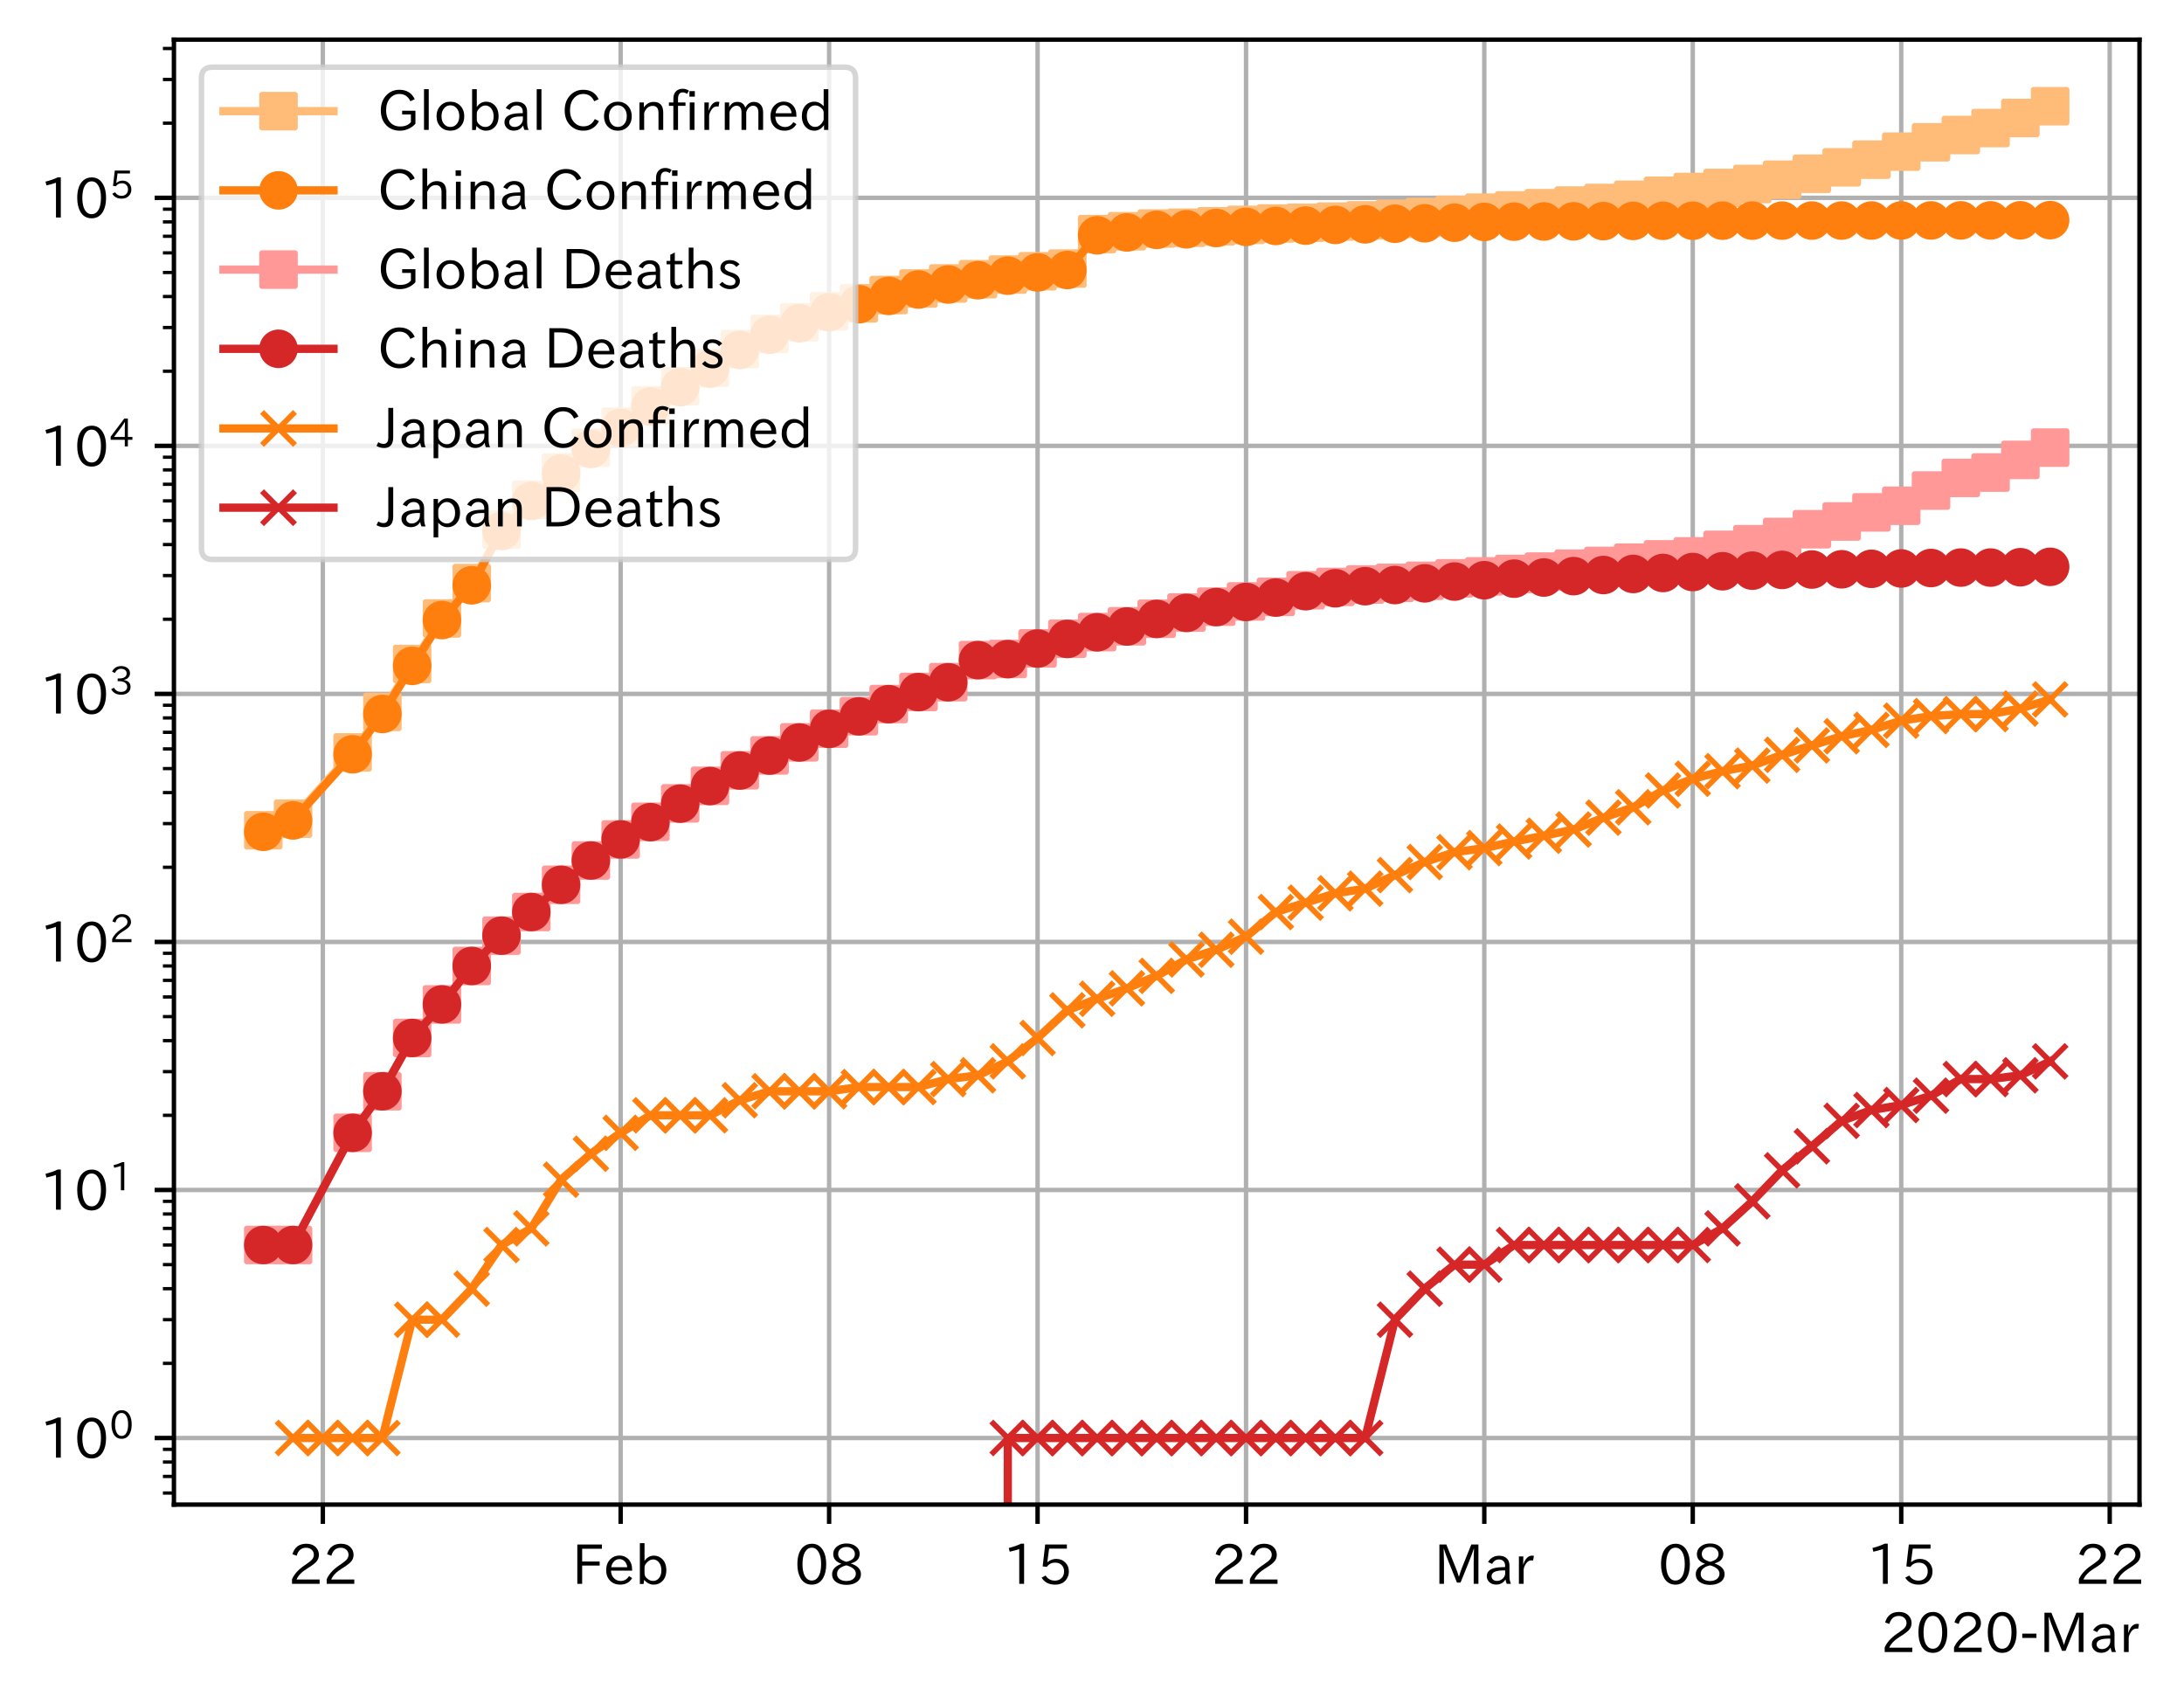 <?xml version="1.0" encoding="utf-8" standalone="no"?>
<!DOCTYPE svg PUBLIC "-//W3C//DTD SVG 1.1//EN"
  "http://www.w3.org/Graphics/SVG/1.1/DTD/svg11.dtd">
<!-- Created with matplotlib (https://matplotlib.org/) -->
<svg height="309.293pt" version="1.1" viewBox="0 0 396.808 309.293" width="396.808pt" xmlns="http://www.w3.org/2000/svg" xmlns:xlink="http://www.w3.org/1999/xlink">
 <defs>
  <style type="text/css">
*{stroke-linecap:butt;stroke-linejoin:round;}
  </style>
 </defs>
 <g id="figure_1">
  <g id="patch_1">
   <path d="M 0 309.293 
L 396.808 309.293 
L 396.808 0 
L 0 0 
z
" style="fill:#ffffff;"/>
  </g>
  <g id="axes_1">
   <g id="patch_2">
    <path d="M 31.6 273.312 
L 388.72 273.312 
L 388.72 7.2 
L 31.6 7.2 
z
" style="fill:#ffffff;"/>
   </g>
   <g id="matplotlib.axis_1">
    <g id="xtick_1">
     <g id="line2d_1">
      <path clip-path="url(#pc32bc0b979)" d="M 58.655 273.312 
L 58.655 7.2 
" style="fill:none;stroke:#b0b0b0;stroke-linecap:square;stroke-width:0.8;"/>
     </g>
     <g id="line2d_2">
      <defs>
       <path d="M 0 0 
L 0 3.5 
" id="m6fc51504ab" style="stroke:#000000;stroke-width:0.8;"/>
      </defs>
      <g>
       <use style="stroke:#000000;stroke-width:0.8;" x="58.655" xlink:href="#m6fc51504ab" y="273.312"/>
      </g>
     </g>
     <g id="text_1">
      <!-- 22 -->
      <defs>
       <path d="M 57.172 0.984 
L 6.984 0.984 
L 6.984 9.281 
Q 12.891 23.047 29.594 34.422 
L 32.375 36.281 
Q 40.922 42.141 43.609 45.406 
Q 46.688 49.266 46.688 53.812 
Q 46.688 58.938 43.062 62.547 
Q 39.062 66.547 32.562 66.547 
Q 19.531 66.547 15.484 52 
L 7.766 54.781 
Q 13.328 73.828 33.062 73.828 
Q 43.844 73.828 50.25 67.438 
Q 55.859 61.672 55.859 53.516 
Q 55.859 47.469 52.25 42.531 
Q 48.922 37.75 36.969 30.281 
L 34.859 29 
Q 19.625 19.578 15.281 8.891 
L 57.172 8.891 
z
" id="IPAexGothic-50"/>
      </defs>
      <g transform="translate(52.356 287.803)scale(0.1 -0.1)">
       <use xlink:href="#IPAexGothic-50"/>
       <use x="62.988" xlink:href="#IPAexGothic-50"/>
      </g>
     </g>
    </g>
    <g id="xtick_2">
     <g id="line2d_3">
      <path clip-path="url(#pc32bc0b979)" d="M 112.764 273.312 
L 112.764 7.2 
" style="fill:none;stroke:#b0b0b0;stroke-linecap:square;stroke-width:0.8;"/>
     </g>
     <g id="line2d_4">
      <g>
       <use style="stroke:#000000;stroke-width:0.8;" x="112.764" xlink:href="#m6fc51504ab" y="273.312"/>
      </g>
     </g>
     <g id="text_2">
      <!-- Feb -->
      <defs>
       <path d="M 54.203 64.703 
L 18.312 64.703 
L 18.312 41.5 
L 50.094 41.5 
L 50.094 34.188 
L 18.312 34.188 
L 18.312 0.984 
L 9.516 0.984 
L 9.516 72.406 
L 54.203 72.406 
z
" id="IPAexGothic-70"/>
       <path d="M 13.484 24.906 
Q 13.922 16.266 18.891 11.281 
Q 23.969 6.203 31.203 6.203 
Q 40.719 6.203 46.297 15.094 
L 51.906 11.375 
Q 44.828 -0.484 30.172 -0.484 
Q 19.094 -0.484 11.969 6.594 
Q 4.781 13.812 4.781 25.641 
Q 4.781 38.188 12.312 45.703 
Q 19 52.391 29 52.391 
Q 38.422 52.391 44.781 46.188 
Q 51.906 38.969 51.906 26.906 
L 51.906 24.906 
z
M 43.062 31.203 
Q 42.328 37.984 38.281 41.891 
Q 34.281 45.906 28.812 45.906 
Q 22.469 45.906 17.969 40.484 
Q 14.891 36.812 13.969 31.203 
z
" id="IPAexGothic-101"/>
       <path d="M 17.578 42.672 
Q 24.219 52.203 34.672 52.203 
Q 43.562 52.203 49.859 45.906 
Q 57.172 38.578 57.172 25.688 
Q 57.172 13.094 49.859 5.812 
Q 43.562 -0.484 34.469 -0.484 
Q 24.359 -0.484 17 8.062 
L 15.766 0.688 
L 9.078 0.688 
L 9.078 74.906 
L 17.578 74.906 
z
M 17.578 31.203 
L 17.578 19.578 
Q 17.578 13.875 23.875 9.375 
Q 28.172 6.297 33.109 6.297 
Q 38.875 6.297 42.875 10.297 
Q 48.188 15.766 48.188 25.484 
Q 48.188 34.281 43.797 39.891 
Q 39.453 45.312 33.203 45.312 
Q 27.484 45.312 22.469 40.281 
Q 17.578 35.406 17.578 31.203 
z
" id="IPAexGothic-98"/>
      </defs>
      <g transform="translate(103.94 287.803)scale(0.1 -0.1)">
       <use xlink:href="#IPAexGothic-70"/>
       <use x="57.178" xlink:href="#IPAexGothic-101"/>
       <use x="114.062" xlink:href="#IPAexGothic-98"/>
      </g>
     </g>
    </g>
    <g id="xtick_3">
     <g id="line2d_5">
      <path clip-path="url(#pc32bc0b979)" d="M 150.64 273.312 
L 150.64 7.2 
" style="fill:none;stroke:#b0b0b0;stroke-linecap:square;stroke-width:0.8;"/>
     </g>
     <g id="line2d_6">
      <g>
       <use style="stroke:#000000;stroke-width:0.8;" x="150.64" xlink:href="#m6fc51504ab" y="273.312"/>
      </g>
     </g>
     <g id="text_3">
      <!-- 08 -->
      <defs>
       <path d="M 31.844 73.828 
Q 45.016 73.828 52.094 61.625 
Q 57.719 51.953 57.719 36.625 
Q 57.719 21.438 52.094 11.578 
Q 45.125 -0.484 31.5 -0.484 
Q 17.922 -0.484 10.938 11.578 
Q 5.328 21.438 5.328 36.719 
Q 5.328 58.016 15.625 67.719 
Q 22.172 73.828 31.844 73.828 
z
M 31.5 66.656 
Q 23.688 66.656 19.188 58.734 
Q 14.594 50.734 14.594 36.625 
Q 14.594 22.75 19.094 14.797 
Q 23.641 6.984 31.5 6.984 
Q 40.922 6.984 45.453 18.016 
Q 48.438 25.344 48.438 37.109 
Q 48.438 50.875 43.844 58.734 
Q 39.203 66.656 31.5 66.656 
z
" id="IPAexGothic-48"/>
       <path d="M 39.703 37.891 
Q 57.812 31.734 57.812 18.703 
Q 57.812 8.453 48.438 3.078 
Q 41.609 -0.875 31.5 -0.875 
Q 21.344 -0.875 14.5 3.078 
Q 5.422 8.297 5.422 18.406 
Q 5.422 31.062 22.016 37.203 
L 22.016 37.5 
Q 7.516 42.719 7.516 54.828 
Q 7.516 64.062 15.328 69.625 
Q 21.969 74.312 31.547 74.312 
Q 42.234 74.312 48.922 68.797 
Q 55.516 63.578 55.516 55.719 
Q 55.516 42.281 39.703 38.188 
z
M 31.594 41.016 
Q 46.828 44.625 46.828 55.125 
Q 46.828 61.188 41.797 64.844 
Q 37.703 67.922 31.5 67.922 
Q 25.094 67.922 20.797 64.5 
Q 16.406 60.891 16.406 55.031 
Q 16.406 49.219 21.094 45.703 
Q 23.344 43.891 26.906 42.531 
Q 31 40.875 31.594 41.016 
z
M 30.906 34.516 
Q 14.406 30.172 14.406 19 
Q 14.406 12.109 20.516 8.688 
Q 25.094 6.109 31.391 6.109 
Q 40.234 6.109 45.016 10.891 
Q 48.531 14.406 48.531 19.531 
Q 48.531 24.906 43.656 28.906 
Q 40.766 31.156 36.719 32.812 
Q 31.984 34.719 30.906 34.516 
z
" id="IPAexGothic-56"/>
      </defs>
      <g transform="translate(144.342 287.803)scale(0.1 -0.1)">
       <use xlink:href="#IPAexGothic-48"/>
       <use x="62.988" xlink:href="#IPAexGothic-56"/>
      </g>
     </g>
    </g>
    <g id="xtick_4">
     <g id="line2d_7">
      <path clip-path="url(#pc32bc0b979)" d="M 188.516 273.312 
L 188.516 7.2 
" style="fill:none;stroke:#b0b0b0;stroke-linecap:square;stroke-width:0.8;"/>
     </g>
     <g id="line2d_8">
      <g>
       <use style="stroke:#000000;stroke-width:0.8;" x="188.516" xlink:href="#m6fc51504ab" y="273.312"/>
      </g>
     </g>
     <g id="text_4">
      <!-- 15 -->
      <defs>
       <path d="M 38.484 0.984 
L 29.688 0.984 
L 29.688 64.109 
Q 21.438 61.281 12.312 59.328 
L 10.688 66.109 
Q 23.734 69.391 32.906 73.922 
L 38.484 73.922 
z
" id="IPAexGothic-49"/>
       <path d="M 18.406 40.672 
Q 25.531 46.297 33.938 46.297 
Q 44 46.297 50.641 39.5 
Q 56.844 33.016 56.844 23.391 
Q 56.844 14.656 51.516 8.016 
Q 44.828 -0.484 31.734 -0.484 
Q 14.984 -0.484 7.328 12.25 
L 14.656 16.062 
Q 20.453 6.781 31.453 6.781 
Q 38.531 6.781 43.266 11.188 
Q 48.141 15.828 48.141 23.484 
Q 48.141 30.719 43.844 35.016 
Q 39.359 39.5 32.125 39.5 
Q 21.969 39.5 16.75 31.688 
L 9.234 32.672 
L 13.812 72.406 
L 53.219 72.406 
L 53.219 64.891 
L 20.953 64.891 
L 17.719 40.672 
z
" id="IPAexGothic-53"/>
      </defs>
      <g transform="translate(182.218 287.803)scale(0.1 -0.1)">
       <use xlink:href="#IPAexGothic-49"/>
       <use x="62.988" xlink:href="#IPAexGothic-53"/>
      </g>
     </g>
    </g>
    <g id="xtick_5">
     <g id="line2d_9">
      <path clip-path="url(#pc32bc0b979)" d="M 226.393 273.312 
L 226.393 7.2 
" style="fill:none;stroke:#b0b0b0;stroke-linecap:square;stroke-width:0.8;"/>
     </g>
     <g id="line2d_10">
      <g>
       <use style="stroke:#000000;stroke-width:0.8;" x="226.393" xlink:href="#m6fc51504ab" y="273.312"/>
      </g>
     </g>
     <g id="text_5">
      <!-- 22 -->
      <g transform="translate(220.094 287.803)scale(0.1 -0.1)">
       <use xlink:href="#IPAexGothic-50"/>
       <use x="62.988" xlink:href="#IPAexGothic-50"/>
      </g>
     </g>
    </g>
    <g id="xtick_6">
     <g id="line2d_11">
      <path clip-path="url(#pc32bc0b979)" d="M 269.68 273.312 
L 269.68 7.2 
" style="fill:none;stroke:#b0b0b0;stroke-linecap:square;stroke-width:0.8;"/>
     </g>
     <g id="line2d_12">
      <g>
       <use style="stroke:#000000;stroke-width:0.8;" x="269.68" xlink:href="#m6fc51504ab" y="273.312"/>
      </g>
     </g>
     <g id="text_6">
      <!-- Mar -->
      <defs>
       <path d="M 80.422 0.984 
L 71.828 0.984 
L 71.828 39.594 
Q 71.828 51.266 72.406 64.594 
L 72.016 64.594 
Q 68.062 53.266 63.531 41.797 
L 47.906 3.266 
L 41.406 3.266 
L 25.641 42.578 
Q 20.75 54.781 17.625 64.703 
L 17.234 64.703 
Q 17.828 48.922 17.828 39.891 
L 17.828 0.984 
L 9.516 0.984 
L 9.516 72.406 
L 22.125 72.406 
L 39.109 30.375 
Q 42.141 23 44.828 14.156 
L 45.125 14.156 
Q 47.312 22.125 50.531 30.172 
L 67.438 72.406 
L 80.422 72.406 
z
" id="IPAexGothic-77"/>
       <path d="M 49.312 0.984 
L 41.75 0.984 
Q 39.984 4.734 39.547 8.688 
L 39.203 8.688 
Q 33.547 -0.391 22.312 -0.391 
Q 14.594 -0.391 9.719 4.5 
Q 5.422 8.797 5.422 14.984 
Q 5.422 30.422 32.031 31.203 
L 38.719 31.391 
L 38.719 33.984 
Q 38.719 39.203 35.75 42.188 
Q 32.625 45.312 27.734 45.312 
Q 19.344 45.312 15.141 37.156 
L 7.719 40.578 
Q 14.656 52 27.938 52 
Q 37.109 52 42.047 46.875 
Q 46.625 42.281 46.625 33.891 
L 46.625 15.578 
Q 46.625 6.25 49.312 0.984 
z
M 38.922 25.391 
L 33.453 25.297 
Q 14.109 24.859 14.109 14.891 
Q 14.109 11.375 16.406 9.078 
Q 19.234 6.297 23.828 6.297 
Q 30.219 6.297 34.906 10.984 
Q 38.922 15.141 38.922 21 
z
" id="IPAexGothic-97"/>
       <path d="M 36.078 51.812 
L 34.578 43.266 
Q 32.906 43.609 31.594 43.609 
Q 25.828 43.609 22.078 38.188 
Q 17.391 31.344 17.391 26.172 
L 17.391 0.984 
L 8.797 0.984 
L 8.797 50.781 
L 16.891 50.781 
L 16.5 35.984 
L 16.703 35.984 
Q 22.219 52.203 32.766 52.203 
Q 34.469 52.203 36.078 51.812 
z
" id="IPAexGothic-114"/>
      </defs>
      <g transform="translate(260.571 287.803)scale(0.1 -0.1)">
       <use xlink:href="#IPAexGothic-77"/>
       <use x="90.186" xlink:href="#IPAexGothic-97"/>
       <use x="145.166" xlink:href="#IPAexGothic-114"/>
      </g>
     </g>
    </g>
    <g id="xtick_7">
     <g id="line2d_13">
      <path clip-path="url(#pc32bc0b979)" d="M 307.556 273.312 
L 307.556 7.2 
" style="fill:none;stroke:#b0b0b0;stroke-linecap:square;stroke-width:0.8;"/>
     </g>
     <g id="line2d_14">
      <g>
       <use style="stroke:#000000;stroke-width:0.8;" x="307.556" xlink:href="#m6fc51504ab" y="273.312"/>
      </g>
     </g>
     <g id="text_7">
      <!-- 08 -->
      <g transform="translate(301.258 287.803)scale(0.1 -0.1)">
       <use xlink:href="#IPAexGothic-48"/>
       <use x="62.988" xlink:href="#IPAexGothic-56"/>
      </g>
     </g>
    </g>
    <g id="xtick_8">
     <g id="line2d_15">
      <path clip-path="url(#pc32bc0b979)" d="M 345.433 273.312 
L 345.433 7.2 
" style="fill:none;stroke:#b0b0b0;stroke-linecap:square;stroke-width:0.8;"/>
     </g>
     <g id="line2d_16">
      <g>
       <use style="stroke:#000000;stroke-width:0.8;" x="345.433" xlink:href="#m6fc51504ab" y="273.312"/>
      </g>
     </g>
     <g id="text_8">
      <!-- 15 -->
      <g transform="translate(339.134 287.803)scale(0.1 -0.1)">
       <use xlink:href="#IPAexGothic-49"/>
       <use x="62.988" xlink:href="#IPAexGothic-53"/>
      </g>
     </g>
    </g>
    <g id="xtick_9">
     <g id="line2d_17">
      <path clip-path="url(#pc32bc0b979)" d="M 383.309 273.312 
L 383.309 7.2 
" style="fill:none;stroke:#b0b0b0;stroke-linecap:square;stroke-width:0.8;"/>
     </g>
     <g id="line2d_18">
      <g>
       <use style="stroke:#000000;stroke-width:0.8;" x="383.309" xlink:href="#m6fc51504ab" y="273.312"/>
      </g>
     </g>
     <g id="text_9">
      <!-- 22 -->
      <g transform="translate(377.011 287.803)scale(0.1 -0.1)">
       <use xlink:href="#IPAexGothic-50"/>
       <use x="62.988" xlink:href="#IPAexGothic-50"/>
      </g>
     </g>
    </g>
    <g id="text_10">
     <!-- 2020-Mar -->
     <defs>
      <path d="M 30.766 26.609 
L 4.984 26.609 
L 4.984 34.422 
L 30.766 34.422 
z
" id="IPAexGothic-45"/>
     </defs>
     <g transform="translate(341.728 300.193)scale(0.1 -0.1)">
      <use xlink:href="#IPAexGothic-50"/>
      <use x="62.988" xlink:href="#IPAexGothic-48"/>
      <use x="125.977" xlink:href="#IPAexGothic-50"/>
      <use x="188.965" xlink:href="#IPAexGothic-48"/>
      <use x="251.953" xlink:href="#IPAexGothic-45"/>
      <use x="287.744" xlink:href="#IPAexGothic-77"/>
      <use x="377.93" xlink:href="#IPAexGothic-97"/>
      <use x="432.91" xlink:href="#IPAexGothic-114"/>
     </g>
    </g>
   </g>
   <g id="matplotlib.axis_2">
    <g id="ytick_1">
     <g id="line2d_19">
      <path clip-path="url(#pc32bc0b979)" d="M 31.6 261.216 
L 388.72 261.216 
" style="fill:none;stroke:#b0b0b0;stroke-linecap:square;stroke-width:0.8;"/>
     </g>
     <g id="line2d_20">
      <defs>
       <path d="M 0 0 
L -3.5 0 
" id="m1211dda9d9" style="stroke:#000000;stroke-width:0.8;"/>
      </defs>
      <g>
       <use style="stroke:#000000;stroke-width:0.8;" x="31.6" xlink:href="#m1211dda9d9" y="261.216"/>
      </g>
     </g>
     <g id="text_11">
      <!-- $\mathdefault{10^{0}}$ -->
      <g transform="translate(7.2 264.961)scale(0.1 -0.1)">
       <use transform="translate(0 0.773)" xlink:href="#IPAexGothic-49"/>
       <use transform="translate(62.988 0.773)" xlink:href="#IPAexGothic-48"/>
       <use transform="translate(126.865 36.32)scale(0.7)" xlink:href="#IPAexGothic-48"/>
      </g>
     </g>
    </g>
    <g id="ytick_2">
     <g id="line2d_21">
      <path clip-path="url(#pc32bc0b979)" d="M 31.6 216.16 
L 388.72 216.16 
" style="fill:none;stroke:#b0b0b0;stroke-linecap:square;stroke-width:0.8;"/>
     </g>
     <g id="line2d_22">
      <g>
       <use style="stroke:#000000;stroke-width:0.8;" x="31.6" xlink:href="#m1211dda9d9" y="216.16"/>
      </g>
     </g>
     <g id="text_12">
      <!-- $\mathdefault{10^{1}}$ -->
      <g transform="translate(7.2 219.906)scale(0.1 -0.1)">
       <use transform="translate(0 0.708)" xlink:href="#IPAexGothic-49"/>
       <use transform="translate(62.988 0.708)" xlink:href="#IPAexGothic-48"/>
       <use transform="translate(126.865 36.255)scale(0.7)" xlink:href="#IPAexGothic-49"/>
      </g>
     </g>
    </g>
    <g id="ytick_3">
     <g id="line2d_23">
      <path clip-path="url(#pc32bc0b979)" d="M 31.6 171.105 
L 388.72 171.105 
" style="fill:none;stroke:#b0b0b0;stroke-linecap:square;stroke-width:0.8;"/>
     </g>
     <g id="line2d_24">
      <g>
       <use style="stroke:#000000;stroke-width:0.8;" x="31.6" xlink:href="#m1211dda9d9" y="171.105"/>
      </g>
     </g>
     <g id="text_13">
      <!-- $\mathdefault{10^{2}}$ -->
      <g transform="translate(7.2 174.85)scale(0.1 -0.1)">
       <use transform="translate(0 0.773)" xlink:href="#IPAexGothic-49"/>
       <use transform="translate(62.988 0.773)" xlink:href="#IPAexGothic-48"/>
       <use transform="translate(126.865 36.32)scale(0.7)" xlink:href="#IPAexGothic-50"/>
      </g>
     </g>
    </g>
    <g id="ytick_4">
     <g id="line2d_25">
      <path clip-path="url(#pc32bc0b979)" d="M 31.6 126.049 
L 388.72 126.049 
" style="fill:none;stroke:#b0b0b0;stroke-linecap:square;stroke-width:0.8;"/>
     </g>
     <g id="line2d_26">
      <g>
       <use style="stroke:#000000;stroke-width:0.8;" x="31.6" xlink:href="#m1211dda9d9" y="126.049"/>
      </g>
     </g>
     <g id="text_14">
      <!-- $\mathdefault{10^{3}}$ -->
      <defs>
       <path d="M 37.203 37.797 
Q 54.781 34.625 54.781 19.969 
Q 54.781 11.188 48.875 5.562 
Q 42.328 -0.484 30.375 -0.484 
Q 12.453 -0.484 4.5 13.766 
L 11.812 17.672 
Q 17.328 6.891 30.281 6.891 
Q 37.891 6.891 42.094 10.797 
Q 46.094 14.5 46.094 20.172 
Q 46.094 26.859 40.094 30.906 
Q 34.625 34.578 25.688 34.578 
L 21.297 34.578 
L 21.297 41.703 
L 25.875 41.703 
Q 34.859 41.703 39.594 45.125 
Q 44.672 48.734 44.672 54.828 
Q 44.672 61.469 38.969 64.656 
Q 35.297 66.844 30.172 66.844 
Q 19.344 66.844 14.109 55.906 
L 6.781 59.422 
Q 14.016 73.828 30.281 73.828 
Q 40.578 73.828 46.969 68.656 
Q 53.375 63.578 53.375 55.219 
Q 53.375 47.312 47.172 42.281 
Q 43.172 39.062 37.203 38.188 
z
" id="IPAexGothic-51"/>
      </defs>
      <g transform="translate(7.2 129.794)scale(0.1 -0.1)">
       <use transform="translate(0 0.773)" xlink:href="#IPAexGothic-49"/>
       <use transform="translate(62.988 0.773)" xlink:href="#IPAexGothic-48"/>
       <use transform="translate(126.865 36.32)scale(0.7)" xlink:href="#IPAexGothic-51"/>
      </g>
     </g>
    </g>
    <g id="ytick_5">
     <g id="line2d_27">
      <path clip-path="url(#pc32bc0b979)" d="M 31.6 80.993 
L 388.72 80.993 
" style="fill:none;stroke:#b0b0b0;stroke-linecap:square;stroke-width:0.8;"/>
     </g>
     <g id="line2d_28">
      <g>
       <use style="stroke:#000000;stroke-width:0.8;" x="31.6" xlink:href="#m1211dda9d9" y="80.993"/>
      </g>
     </g>
     <g id="text_15">
      <!-- $\mathdefault{10^{4}}$ -->
      <defs>
       <path d="M 59.578 18.109 
L 47.797 18.109 
L 47.797 0.984 
L 39.797 0.984 
L 39.797 18.109 
L 3.078 18.109 
L 3.078 26.125 
L 38.375 73.094 
L 47.797 73.094 
L 47.797 25.531 
L 59.578 25.531 
z
M 40.281 64.203 
L 39.984 64.203 
Q 35.594 57.125 31.297 51.312 
L 11.859 25.531 
L 39.797 25.531 
L 39.797 49.125 
Q 39.797 54.391 40.281 64.203 
z
" id="IPAexGothic-52"/>
      </defs>
      <g transform="translate(7.2 84.738)scale(0.1 -0.1)">
       <use transform="translate(0 0.287)" xlink:href="#IPAexGothic-49"/>
       <use transform="translate(62.988 0.287)" xlink:href="#IPAexGothic-48"/>
       <use transform="translate(126.865 35.834)scale(0.7)" xlink:href="#IPAexGothic-52"/>
      </g>
     </g>
    </g>
    <g id="ytick_6">
     <g id="line2d_29">
      <path clip-path="url(#pc32bc0b979)" d="M 31.6 35.937 
L 388.72 35.937 
" style="fill:none;stroke:#b0b0b0;stroke-linecap:square;stroke-width:0.8;"/>
     </g>
     <g id="line2d_30">
      <g>
       <use style="stroke:#000000;stroke-width:0.8;" x="31.6" xlink:href="#m1211dda9d9" y="35.937"/>
      </g>
     </g>
     <g id="text_16">
      <!-- $\mathdefault{10^{5}}$ -->
      <g transform="translate(7.2 39.683)scale(0.1 -0.1)">
       <use transform="translate(0 0.769)" xlink:href="#IPAexGothic-49"/>
       <use transform="translate(62.988 0.769)" xlink:href="#IPAexGothic-48"/>
       <use transform="translate(126.865 36.316)scale(0.7)" xlink:href="#IPAexGothic-53"/>
      </g>
     </g>
    </g>
    <g id="ytick_7">
     <g id="line2d_31">
      <defs>
       <path d="M 0 0 
L -2 0 
" id="m1dadfd9916" style="stroke:#000000;stroke-width:0.6;"/>
      </defs>
      <g>
       <use style="stroke:#000000;stroke-width:0.6;" x="31.6" xlink:href="#m1dadfd9916" y="271.212"/>
      </g>
     </g>
    </g>
    <g id="ytick_8">
     <g id="line2d_32">
      <g>
       <use style="stroke:#000000;stroke-width:0.6;" x="31.6" xlink:href="#m1dadfd9916" y="268.195"/>
      </g>
     </g>
    </g>
    <g id="ytick_9">
     <g id="line2d_33">
      <g>
       <use style="stroke:#000000;stroke-width:0.6;" x="31.6" xlink:href="#m1dadfd9916" y="265.582"/>
      </g>
     </g>
    </g>
    <g id="ytick_10">
     <g id="line2d_34">
      <g>
       <use style="stroke:#000000;stroke-width:0.6;" x="31.6" xlink:href="#m1dadfd9916" y="263.278"/>
      </g>
     </g>
    </g>
    <g id="ytick_11">
     <g id="line2d_35">
      <g>
       <use style="stroke:#000000;stroke-width:0.6;" x="31.6" xlink:href="#m1dadfd9916" y="247.653"/>
      </g>
     </g>
    </g>
    <g id="ytick_12">
     <g id="line2d_36">
      <g>
       <use style="stroke:#000000;stroke-width:0.6;" x="31.6" xlink:href="#m1dadfd9916" y="239.719"/>
      </g>
     </g>
    </g>
    <g id="ytick_13">
     <g id="line2d_37">
      <g>
       <use style="stroke:#000000;stroke-width:0.6;" x="31.6" xlink:href="#m1dadfd9916" y="234.09"/>
      </g>
     </g>
    </g>
    <g id="ytick_14">
     <g id="line2d_38">
      <g>
       <use style="stroke:#000000;stroke-width:0.6;" x="31.6" xlink:href="#m1dadfd9916" y="229.723"/>
      </g>
     </g>
    </g>
    <g id="ytick_15">
     <g id="line2d_39">
      <g>
       <use style="stroke:#000000;stroke-width:0.6;" x="31.6" xlink:href="#m1dadfd9916" y="226.156"/>
      </g>
     </g>
    </g>
    <g id="ytick_16">
     <g id="line2d_40">
      <g>
       <use style="stroke:#000000;stroke-width:0.6;" x="31.6" xlink:href="#m1dadfd9916" y="223.139"/>
      </g>
     </g>
    </g>
    <g id="ytick_17">
     <g id="line2d_41">
      <g>
       <use style="stroke:#000000;stroke-width:0.6;" x="31.6" xlink:href="#m1dadfd9916" y="220.527"/>
      </g>
     </g>
    </g>
    <g id="ytick_18">
     <g id="line2d_42">
      <g>
       <use style="stroke:#000000;stroke-width:0.6;" x="31.6" xlink:href="#m1dadfd9916" y="218.222"/>
      </g>
     </g>
    </g>
    <g id="ytick_19">
     <g id="line2d_43">
      <g>
       <use style="stroke:#000000;stroke-width:0.6;" x="31.6" xlink:href="#m1dadfd9916" y="202.597"/>
      </g>
     </g>
    </g>
    <g id="ytick_20">
     <g id="line2d_44">
      <g>
       <use style="stroke:#000000;stroke-width:0.6;" x="31.6" xlink:href="#m1dadfd9916" y="194.663"/>
      </g>
     </g>
    </g>
    <g id="ytick_21">
     <g id="line2d_45">
      <g>
       <use style="stroke:#000000;stroke-width:0.6;" x="31.6" xlink:href="#m1dadfd9916" y="189.034"/>
      </g>
     </g>
    </g>
    <g id="ytick_22">
     <g id="line2d_46">
      <g>
       <use style="stroke:#000000;stroke-width:0.6;" x="31.6" xlink:href="#m1dadfd9916" y="184.668"/>
      </g>
     </g>
    </g>
    <g id="ytick_23">
     <g id="line2d_47">
      <g>
       <use style="stroke:#000000;stroke-width:0.6;" x="31.6" xlink:href="#m1dadfd9916" y="181.1"/>
      </g>
     </g>
    </g>
    <g id="ytick_24">
     <g id="line2d_48">
      <g>
       <use style="stroke:#000000;stroke-width:0.6;" x="31.6" xlink:href="#m1dadfd9916" y="178.084"/>
      </g>
     </g>
    </g>
    <g id="ytick_25">
     <g id="line2d_49">
      <g>
       <use style="stroke:#000000;stroke-width:0.6;" x="31.6" xlink:href="#m1dadfd9916" y="175.471"/>
      </g>
     </g>
    </g>
    <g id="ytick_26">
     <g id="line2d_50">
      <g>
       <use style="stroke:#000000;stroke-width:0.6;" x="31.6" xlink:href="#m1dadfd9916" y="173.166"/>
      </g>
     </g>
    </g>
    <g id="ytick_27">
     <g id="line2d_51">
      <g>
       <use style="stroke:#000000;stroke-width:0.6;" x="31.6" xlink:href="#m1dadfd9916" y="157.541"/>
      </g>
     </g>
    </g>
    <g id="ytick_28">
     <g id="line2d_52">
      <g>
       <use style="stroke:#000000;stroke-width:0.6;" x="31.6" xlink:href="#m1dadfd9916" y="149.608"/>
      </g>
     </g>
    </g>
    <g id="ytick_29">
     <g id="line2d_53">
      <g>
       <use style="stroke:#000000;stroke-width:0.6;" x="31.6" xlink:href="#m1dadfd9916" y="143.978"/>
      </g>
     </g>
    </g>
    <g id="ytick_30">
     <g id="line2d_54">
      <g>
       <use style="stroke:#000000;stroke-width:0.6;" x="31.6" xlink:href="#m1dadfd9916" y="139.612"/>
      </g>
     </g>
    </g>
    <g id="ytick_31">
     <g id="line2d_55">
      <g>
       <use style="stroke:#000000;stroke-width:0.6;" x="31.6" xlink:href="#m1dadfd9916" y="136.044"/>
      </g>
     </g>
    </g>
    <g id="ytick_32">
     <g id="line2d_56">
      <g>
       <use style="stroke:#000000;stroke-width:0.6;" x="31.6" xlink:href="#m1dadfd9916" y="133.028"/>
      </g>
     </g>
    </g>
    <g id="ytick_33">
     <g id="line2d_57">
      <g>
       <use style="stroke:#000000;stroke-width:0.6;" x="31.6" xlink:href="#m1dadfd9916" y="130.415"/>
      </g>
     </g>
    </g>
    <g id="ytick_34">
     <g id="line2d_58">
      <g>
       <use style="stroke:#000000;stroke-width:0.6;" x="31.6" xlink:href="#m1dadfd9916" y="128.11"/>
      </g>
     </g>
    </g>
    <g id="ytick_35">
     <g id="line2d_59">
      <g>
       <use style="stroke:#000000;stroke-width:0.6;" x="31.6" xlink:href="#m1dadfd9916" y="112.486"/>
      </g>
     </g>
    </g>
    <g id="ytick_36">
     <g id="line2d_60">
      <g>
       <use style="stroke:#000000;stroke-width:0.6;" x="31.6" xlink:href="#m1dadfd9916" y="104.552"/>
      </g>
     </g>
    </g>
    <g id="ytick_37">
     <g id="line2d_61">
      <g>
       <use style="stroke:#000000;stroke-width:0.6;" x="31.6" xlink:href="#m1dadfd9916" y="98.923"/>
      </g>
     </g>
    </g>
    <g id="ytick_38">
     <g id="line2d_62">
      <g>
       <use style="stroke:#000000;stroke-width:0.6;" x="31.6" xlink:href="#m1dadfd9916" y="94.556"/>
      </g>
     </g>
    </g>
    <g id="ytick_39">
     <g id="line2d_63">
      <g>
       <use style="stroke:#000000;stroke-width:0.6;" x="31.6" xlink:href="#m1dadfd9916" y="90.989"/>
      </g>
     </g>
    </g>
    <g id="ytick_40">
     <g id="line2d_64">
      <g>
       <use style="stroke:#000000;stroke-width:0.6;" x="31.6" xlink:href="#m1dadfd9916" y="87.972"/>
      </g>
     </g>
    </g>
    <g id="ytick_41">
     <g id="line2d_65">
      <g>
       <use style="stroke:#000000;stroke-width:0.6;" x="31.6" xlink:href="#m1dadfd9916" y="85.359"/>
      </g>
     </g>
    </g>
    <g id="ytick_42">
     <g id="line2d_66">
      <g>
       <use style="stroke:#000000;stroke-width:0.6;" x="31.6" xlink:href="#m1dadfd9916" y="83.055"/>
      </g>
     </g>
    </g>
    <g id="ytick_43">
     <g id="line2d_67">
      <g>
       <use style="stroke:#000000;stroke-width:0.6;" x="31.6" xlink:href="#m1dadfd9916" y="67.43"/>
      </g>
     </g>
    </g>
    <g id="ytick_44">
     <g id="line2d_68">
      <g>
       <use style="stroke:#000000;stroke-width:0.6;" x="31.6" xlink:href="#m1dadfd9916" y="59.496"/>
      </g>
     </g>
    </g>
    <g id="ytick_45">
     <g id="line2d_69">
      <g>
       <use style="stroke:#000000;stroke-width:0.6;" x="31.6" xlink:href="#m1dadfd9916" y="53.867"/>
      </g>
     </g>
    </g>
    <g id="ytick_46">
     <g id="line2d_70">
      <g>
       <use style="stroke:#000000;stroke-width:0.6;" x="31.6" xlink:href="#m1dadfd9916" y="49.501"/>
      </g>
     </g>
    </g>
    <g id="ytick_47">
     <g id="line2d_71">
      <g>
       <use style="stroke:#000000;stroke-width:0.6;" x="31.6" xlink:href="#m1dadfd9916" y="45.933"/>
      </g>
     </g>
    </g>
    <g id="ytick_48">
     <g id="line2d_72">
      <g>
       <use style="stroke:#000000;stroke-width:0.6;" x="31.6" xlink:href="#m1dadfd9916" y="42.917"/>
      </g>
     </g>
    </g>
    <g id="ytick_49">
     <g id="line2d_73">
      <g>
       <use style="stroke:#000000;stroke-width:0.6;" x="31.6" xlink:href="#m1dadfd9916" y="40.304"/>
      </g>
     </g>
    </g>
    <g id="ytick_50">
     <g id="line2d_74">
      <g>
       <use style="stroke:#000000;stroke-width:0.6;" x="31.6" xlink:href="#m1dadfd9916" y="37.999"/>
      </g>
     </g>
    </g>
    <g id="ytick_51">
     <g id="line2d_75">
      <g>
       <use style="stroke:#000000;stroke-width:0.6;" x="31.6" xlink:href="#m1dadfd9916" y="22.374"/>
      </g>
     </g>
    </g>
    <g id="ytick_52">
     <g id="line2d_76">
      <g>
       <use style="stroke:#000000;stroke-width:0.6;" x="31.6" xlink:href="#m1dadfd9916" y="14.44"/>
      </g>
     </g>
    </g>
    <g id="ytick_53">
     <g id="line2d_77">
      <g>
       <use style="stroke:#000000;stroke-width:0.6;" x="31.6" xlink:href="#m1dadfd9916" y="8.811"/>
      </g>
     </g>
    </g>
   </g>
   <g id="line2d_78">
    <path clip-path="url(#pc32bc0b979)" d="M 47.833 150.818 
L 53.244 148.715 
L 64.065 136.674 
L 69.476 129.321 
L 74.887 120.616 
L 80.298 112.349 
L 85.709 105.916 
L 91.12 96.218 
L 96.531 90.778 
L 101.942 85.81 
L 107.353 81.337 
L 112.764 77.502 
L 118.175 73.646 
L 123.585 70.165 
L 128.996 66.823 
L 134.407 63.416 
L 139.818 60.654 
L 145.229 58.553 
L 150.64 56.544 
L 156.051 55.099 
L 161.462 53.598 
L 166.873 52.405 
L 172.284 51.488 
L 177.695 50.713 
L 183.105 49.875 
L 188.516 49.275 
L 193.927 48.787 
L 199.338 42.521 
L 204.749 42.007 
L 210.16 41.513 
L 215.571 41.372 
L 220.982 41.11 
L 226.393 40.851 
L 231.804 40.597 
L 237.215 40.468 
L 242.625 40.245 
L 248.036 40.034 
L 253.447 39.751 
L 258.858 39.43 
L 264.269 39.025 
L 269.68 38.632 
L 275.091 38.229 
L 280.502 37.811 
L 285.913 37.338 
L 291.324 36.873 
L 296.735 36.294 
L 302.145 35.564 
L 307.556 34.874 
L 312.967 34.148 
L 318.378 33.425 
L 323.789 32.645 
L 329.2 31.564 
L 334.611 30.393 
L 340.022 29.002 
L 345.433 27.55 
L 350.844 25.843 
L 356.255 24.533 
L 361.665 23.262 
L 367.076 21.435 
L 372.487 19.296 
" style="fill:none;stroke:#ffbb78;stroke-linecap:square;stroke-width:1.5;"/>
    <defs>
     <path d="M -3 3 
L 3 3 
L 3 -3 
L -3 -3 
z
" id="m099e05adb6" style="stroke:#ffbb78;stroke-linejoin:miter;"/>
    </defs>
    <g clip-path="url(#pc32bc0b979)">
     <use style="fill:#ffbb78;stroke:#ffbb78;stroke-linejoin:miter;" x="47.833" xlink:href="#m099e05adb6" y="150.818"/>
     <use style="fill:#ffbb78;stroke:#ffbb78;stroke-linejoin:miter;" x="53.244" xlink:href="#m099e05adb6" y="148.715"/>
     <use style="fill:#ffbb78;stroke:#ffbb78;stroke-linejoin:miter;" x="64.065" xlink:href="#m099e05adb6" y="136.674"/>
     <use style="fill:#ffbb78;stroke:#ffbb78;stroke-linejoin:miter;" x="69.476" xlink:href="#m099e05adb6" y="129.321"/>
     <use style="fill:#ffbb78;stroke:#ffbb78;stroke-linejoin:miter;" x="74.887" xlink:href="#m099e05adb6" y="120.616"/>
     <use style="fill:#ffbb78;stroke:#ffbb78;stroke-linejoin:miter;" x="80.298" xlink:href="#m099e05adb6" y="112.349"/>
     <use style="fill:#ffbb78;stroke:#ffbb78;stroke-linejoin:miter;" x="85.709" xlink:href="#m099e05adb6" y="105.916"/>
     <use style="fill:#ffbb78;stroke:#ffbb78;stroke-linejoin:miter;" x="91.12" xlink:href="#m099e05adb6" y="96.218"/>
     <use style="fill:#ffbb78;stroke:#ffbb78;stroke-linejoin:miter;" x="96.531" xlink:href="#m099e05adb6" y="90.778"/>
     <use style="fill:#ffbb78;stroke:#ffbb78;stroke-linejoin:miter;" x="101.942" xlink:href="#m099e05adb6" y="85.81"/>
     <use style="fill:#ffbb78;stroke:#ffbb78;stroke-linejoin:miter;" x="107.353" xlink:href="#m099e05adb6" y="81.337"/>
     <use style="fill:#ffbb78;stroke:#ffbb78;stroke-linejoin:miter;" x="112.764" xlink:href="#m099e05adb6" y="77.502"/>
     <use style="fill:#ffbb78;stroke:#ffbb78;stroke-linejoin:miter;" x="118.175" xlink:href="#m099e05adb6" y="73.646"/>
     <use style="fill:#ffbb78;stroke:#ffbb78;stroke-linejoin:miter;" x="123.585" xlink:href="#m099e05adb6" y="70.165"/>
     <use style="fill:#ffbb78;stroke:#ffbb78;stroke-linejoin:miter;" x="128.996" xlink:href="#m099e05adb6" y="66.823"/>
     <use style="fill:#ffbb78;stroke:#ffbb78;stroke-linejoin:miter;" x="134.407" xlink:href="#m099e05adb6" y="63.416"/>
     <use style="fill:#ffbb78;stroke:#ffbb78;stroke-linejoin:miter;" x="139.818" xlink:href="#m099e05adb6" y="60.654"/>
     <use style="fill:#ffbb78;stroke:#ffbb78;stroke-linejoin:miter;" x="145.229" xlink:href="#m099e05adb6" y="58.553"/>
     <use style="fill:#ffbb78;stroke:#ffbb78;stroke-linejoin:miter;" x="150.64" xlink:href="#m099e05adb6" y="56.544"/>
     <use style="fill:#ffbb78;stroke:#ffbb78;stroke-linejoin:miter;" x="156.051" xlink:href="#m099e05adb6" y="55.099"/>
     <use style="fill:#ffbb78;stroke:#ffbb78;stroke-linejoin:miter;" x="161.462" xlink:href="#m099e05adb6" y="53.598"/>
     <use style="fill:#ffbb78;stroke:#ffbb78;stroke-linejoin:miter;" x="166.873" xlink:href="#m099e05adb6" y="52.405"/>
     <use style="fill:#ffbb78;stroke:#ffbb78;stroke-linejoin:miter;" x="172.284" xlink:href="#m099e05adb6" y="51.488"/>
     <use style="fill:#ffbb78;stroke:#ffbb78;stroke-linejoin:miter;" x="177.695" xlink:href="#m099e05adb6" y="50.713"/>
     <use style="fill:#ffbb78;stroke:#ffbb78;stroke-linejoin:miter;" x="183.105" xlink:href="#m099e05adb6" y="49.875"/>
     <use style="fill:#ffbb78;stroke:#ffbb78;stroke-linejoin:miter;" x="188.516" xlink:href="#m099e05adb6" y="49.275"/>
     <use style="fill:#ffbb78;stroke:#ffbb78;stroke-linejoin:miter;" x="193.927" xlink:href="#m099e05adb6" y="48.787"/>
     <use style="fill:#ffbb78;stroke:#ffbb78;stroke-linejoin:miter;" x="199.338" xlink:href="#m099e05adb6" y="42.521"/>
     <use style="fill:#ffbb78;stroke:#ffbb78;stroke-linejoin:miter;" x="204.749" xlink:href="#m099e05adb6" y="42.007"/>
     <use style="fill:#ffbb78;stroke:#ffbb78;stroke-linejoin:miter;" x="210.16" xlink:href="#m099e05adb6" y="41.513"/>
     <use style="fill:#ffbb78;stroke:#ffbb78;stroke-linejoin:miter;" x="215.571" xlink:href="#m099e05adb6" y="41.372"/>
     <use style="fill:#ffbb78;stroke:#ffbb78;stroke-linejoin:miter;" x="220.982" xlink:href="#m099e05adb6" y="41.11"/>
     <use style="fill:#ffbb78;stroke:#ffbb78;stroke-linejoin:miter;" x="226.393" xlink:href="#m099e05adb6" y="40.851"/>
     <use style="fill:#ffbb78;stroke:#ffbb78;stroke-linejoin:miter;" x="231.804" xlink:href="#m099e05adb6" y="40.597"/>
     <use style="fill:#ffbb78;stroke:#ffbb78;stroke-linejoin:miter;" x="237.215" xlink:href="#m099e05adb6" y="40.468"/>
     <use style="fill:#ffbb78;stroke:#ffbb78;stroke-linejoin:miter;" x="242.625" xlink:href="#m099e05adb6" y="40.245"/>
     <use style="fill:#ffbb78;stroke:#ffbb78;stroke-linejoin:miter;" x="248.036" xlink:href="#m099e05adb6" y="40.034"/>
     <use style="fill:#ffbb78;stroke:#ffbb78;stroke-linejoin:miter;" x="253.447" xlink:href="#m099e05adb6" y="39.751"/>
     <use style="fill:#ffbb78;stroke:#ffbb78;stroke-linejoin:miter;" x="258.858" xlink:href="#m099e05adb6" y="39.43"/>
     <use style="fill:#ffbb78;stroke:#ffbb78;stroke-linejoin:miter;" x="264.269" xlink:href="#m099e05adb6" y="39.025"/>
     <use style="fill:#ffbb78;stroke:#ffbb78;stroke-linejoin:miter;" x="269.68" xlink:href="#m099e05adb6" y="38.632"/>
     <use style="fill:#ffbb78;stroke:#ffbb78;stroke-linejoin:miter;" x="275.091" xlink:href="#m099e05adb6" y="38.229"/>
     <use style="fill:#ffbb78;stroke:#ffbb78;stroke-linejoin:miter;" x="280.502" xlink:href="#m099e05adb6" y="37.811"/>
     <use style="fill:#ffbb78;stroke:#ffbb78;stroke-linejoin:miter;" x="285.913" xlink:href="#m099e05adb6" y="37.338"/>
     <use style="fill:#ffbb78;stroke:#ffbb78;stroke-linejoin:miter;" x="291.324" xlink:href="#m099e05adb6" y="36.873"/>
     <use style="fill:#ffbb78;stroke:#ffbb78;stroke-linejoin:miter;" x="296.735" xlink:href="#m099e05adb6" y="36.294"/>
     <use style="fill:#ffbb78;stroke:#ffbb78;stroke-linejoin:miter;" x="302.145" xlink:href="#m099e05adb6" y="35.564"/>
     <use style="fill:#ffbb78;stroke:#ffbb78;stroke-linejoin:miter;" x="307.556" xlink:href="#m099e05adb6" y="34.874"/>
     <use style="fill:#ffbb78;stroke:#ffbb78;stroke-linejoin:miter;" x="312.967" xlink:href="#m099e05adb6" y="34.148"/>
     <use style="fill:#ffbb78;stroke:#ffbb78;stroke-linejoin:miter;" x="318.378" xlink:href="#m099e05adb6" y="33.425"/>
     <use style="fill:#ffbb78;stroke:#ffbb78;stroke-linejoin:miter;" x="323.789" xlink:href="#m099e05adb6" y="32.645"/>
     <use style="fill:#ffbb78;stroke:#ffbb78;stroke-linejoin:miter;" x="329.2" xlink:href="#m099e05adb6" y="31.564"/>
     <use style="fill:#ffbb78;stroke:#ffbb78;stroke-linejoin:miter;" x="334.611" xlink:href="#m099e05adb6" y="30.393"/>
     <use style="fill:#ffbb78;stroke:#ffbb78;stroke-linejoin:miter;" x="340.022" xlink:href="#m099e05adb6" y="29.002"/>
     <use style="fill:#ffbb78;stroke:#ffbb78;stroke-linejoin:miter;" x="345.433" xlink:href="#m099e05adb6" y="27.55"/>
     <use style="fill:#ffbb78;stroke:#ffbb78;stroke-linejoin:miter;" x="350.844" xlink:href="#m099e05adb6" y="25.843"/>
     <use style="fill:#ffbb78;stroke:#ffbb78;stroke-linejoin:miter;" x="356.255" xlink:href="#m099e05adb6" y="24.533"/>
     <use style="fill:#ffbb78;stroke:#ffbb78;stroke-linejoin:miter;" x="361.665" xlink:href="#m099e05adb6" y="23.262"/>
     <use style="fill:#ffbb78;stroke:#ffbb78;stroke-linejoin:miter;" x="367.076" xlink:href="#m099e05adb6" y="21.435"/>
     <use style="fill:#ffbb78;stroke:#ffbb78;stroke-linejoin:miter;" x="372.487" xlink:href="#m099e05adb6" y="19.296"/>
    </g>
   </g>
   <g id="line2d_79">
    <path clip-path="url(#pc32bc0b979)" d="M 47.833 151.098 
L 53.244 149.029 
L 64.065 137.014 
L 69.476 129.695 
L 74.887 120.96 
L 80.298 112.633 
L 85.709 106.319 
L 91.12 96.458 
L 96.531 90.998 
L 101.942 86.016 
L 107.353 81.549 
L 112.764 77.72 
L 118.175 73.843 
L 123.585 70.338 
L 128.996 66.975 
L 134.407 63.569 
L 139.818 60.804 
L 145.229 58.722 
L 150.64 56.706 
L 156.051 55.26 
L 161.462 53.752 
L 166.873 52.585 
L 172.284 51.68 
L 177.695 50.9 
L 183.105 50.077 
L 188.516 49.479 
L 193.927 49.046 
L 199.338 42.74 
L 204.749 42.222 
L 210.16 41.755 
L 215.571 41.652 
L 220.982 41.419 
L 226.393 41.207 
L 231.804 41.041 
L 237.215 40.985 
L 242.625 40.854 
L 248.036 40.751 
L 253.447 40.642 
L 258.858 40.56 
L 264.269 40.453 
L 269.68 40.312 
L 275.091 40.261 
L 280.502 40.23 
L 285.913 40.201 
L 291.324 40.166 
L 296.735 40.131 
L 302.145 40.106 
L 307.556 40.095 
L 312.967 40.084 
L 318.378 40.079 
L 323.789 40.072 
L 329.2 40.065 
L 334.611 40.063 
L 340.022 40.056 
L 345.433 40.049 
L 350.844 40.042 
L 356.255 40.033 
L 361.665 40.033 
L 367.076 40.019 
L 372.487 39.988 
" style="fill:none;stroke:#ff7f0e;stroke-linecap:square;stroke-width:1.5;"/>
    <defs>
     <path d="M 0 3 
C 0.796 3 1.559 2.684 2.121 2.121 
C 2.684 1.559 3 0.796 3 0 
C 3 -0.796 2.684 -1.559 2.121 -2.121 
C 1.559 -2.684 0.796 -3 0 -3 
C -0.796 -3 -1.559 -2.684 -2.121 -2.121 
C -2.684 -1.559 -3 -0.796 -3 0 
C -3 0.796 -2.684 1.559 -2.121 2.121 
C -1.559 2.684 -0.796 3 0 3 
z
" id="m55f57e71bf" style="stroke:#ff7f0e;"/>
    </defs>
    <g clip-path="url(#pc32bc0b979)">
     <use style="fill:#ff7f0e;stroke:#ff7f0e;" x="47.833" xlink:href="#m55f57e71bf" y="151.098"/>
     <use style="fill:#ff7f0e;stroke:#ff7f0e;" x="53.244" xlink:href="#m55f57e71bf" y="149.029"/>
     <use style="fill:#ff7f0e;stroke:#ff7f0e;" x="64.065" xlink:href="#m55f57e71bf" y="137.014"/>
     <use style="fill:#ff7f0e;stroke:#ff7f0e;" x="69.476" xlink:href="#m55f57e71bf" y="129.695"/>
     <use style="fill:#ff7f0e;stroke:#ff7f0e;" x="74.887" xlink:href="#m55f57e71bf" y="120.96"/>
     <use style="fill:#ff7f0e;stroke:#ff7f0e;" x="80.298" xlink:href="#m55f57e71bf" y="112.633"/>
     <use style="fill:#ff7f0e;stroke:#ff7f0e;" x="85.709" xlink:href="#m55f57e71bf" y="106.319"/>
     <use style="fill:#ff7f0e;stroke:#ff7f0e;" x="91.12" xlink:href="#m55f57e71bf" y="96.458"/>
     <use style="fill:#ff7f0e;stroke:#ff7f0e;" x="96.531" xlink:href="#m55f57e71bf" y="90.998"/>
     <use style="fill:#ff7f0e;stroke:#ff7f0e;" x="101.942" xlink:href="#m55f57e71bf" y="86.016"/>
     <use style="fill:#ff7f0e;stroke:#ff7f0e;" x="107.353" xlink:href="#m55f57e71bf" y="81.549"/>
     <use style="fill:#ff7f0e;stroke:#ff7f0e;" x="112.764" xlink:href="#m55f57e71bf" y="77.72"/>
     <use style="fill:#ff7f0e;stroke:#ff7f0e;" x="118.175" xlink:href="#m55f57e71bf" y="73.843"/>
     <use style="fill:#ff7f0e;stroke:#ff7f0e;" x="123.585" xlink:href="#m55f57e71bf" y="70.338"/>
     <use style="fill:#ff7f0e;stroke:#ff7f0e;" x="128.996" xlink:href="#m55f57e71bf" y="66.975"/>
     <use style="fill:#ff7f0e;stroke:#ff7f0e;" x="134.407" xlink:href="#m55f57e71bf" y="63.569"/>
     <use style="fill:#ff7f0e;stroke:#ff7f0e;" x="139.818" xlink:href="#m55f57e71bf" y="60.804"/>
     <use style="fill:#ff7f0e;stroke:#ff7f0e;" x="145.229" xlink:href="#m55f57e71bf" y="58.722"/>
     <use style="fill:#ff7f0e;stroke:#ff7f0e;" x="150.64" xlink:href="#m55f57e71bf" y="56.706"/>
     <use style="fill:#ff7f0e;stroke:#ff7f0e;" x="156.051" xlink:href="#m55f57e71bf" y="55.26"/>
     <use style="fill:#ff7f0e;stroke:#ff7f0e;" x="161.462" xlink:href="#m55f57e71bf" y="53.752"/>
     <use style="fill:#ff7f0e;stroke:#ff7f0e;" x="166.873" xlink:href="#m55f57e71bf" y="52.585"/>
     <use style="fill:#ff7f0e;stroke:#ff7f0e;" x="172.284" xlink:href="#m55f57e71bf" y="51.68"/>
     <use style="fill:#ff7f0e;stroke:#ff7f0e;" x="177.695" xlink:href="#m55f57e71bf" y="50.9"/>
     <use style="fill:#ff7f0e;stroke:#ff7f0e;" x="183.105" xlink:href="#m55f57e71bf" y="50.077"/>
     <use style="fill:#ff7f0e;stroke:#ff7f0e;" x="188.516" xlink:href="#m55f57e71bf" y="49.479"/>
     <use style="fill:#ff7f0e;stroke:#ff7f0e;" x="193.927" xlink:href="#m55f57e71bf" y="49.046"/>
     <use style="fill:#ff7f0e;stroke:#ff7f0e;" x="199.338" xlink:href="#m55f57e71bf" y="42.74"/>
     <use style="fill:#ff7f0e;stroke:#ff7f0e;" x="204.749" xlink:href="#m55f57e71bf" y="42.222"/>
     <use style="fill:#ff7f0e;stroke:#ff7f0e;" x="210.16" xlink:href="#m55f57e71bf" y="41.755"/>
     <use style="fill:#ff7f0e;stroke:#ff7f0e;" x="215.571" xlink:href="#m55f57e71bf" y="41.652"/>
     <use style="fill:#ff7f0e;stroke:#ff7f0e;" x="220.982" xlink:href="#m55f57e71bf" y="41.419"/>
     <use style="fill:#ff7f0e;stroke:#ff7f0e;" x="226.393" xlink:href="#m55f57e71bf" y="41.207"/>
     <use style="fill:#ff7f0e;stroke:#ff7f0e;" x="231.804" xlink:href="#m55f57e71bf" y="41.041"/>
     <use style="fill:#ff7f0e;stroke:#ff7f0e;" x="237.215" xlink:href="#m55f57e71bf" y="40.985"/>
     <use style="fill:#ff7f0e;stroke:#ff7f0e;" x="242.625" xlink:href="#m55f57e71bf" y="40.854"/>
     <use style="fill:#ff7f0e;stroke:#ff7f0e;" x="248.036" xlink:href="#m55f57e71bf" y="40.751"/>
     <use style="fill:#ff7f0e;stroke:#ff7f0e;" x="253.447" xlink:href="#m55f57e71bf" y="40.642"/>
     <use style="fill:#ff7f0e;stroke:#ff7f0e;" x="258.858" xlink:href="#m55f57e71bf" y="40.56"/>
     <use style="fill:#ff7f0e;stroke:#ff7f0e;" x="264.269" xlink:href="#m55f57e71bf" y="40.453"/>
     <use style="fill:#ff7f0e;stroke:#ff7f0e;" x="269.68" xlink:href="#m55f57e71bf" y="40.312"/>
     <use style="fill:#ff7f0e;stroke:#ff7f0e;" x="275.091" xlink:href="#m55f57e71bf" y="40.261"/>
     <use style="fill:#ff7f0e;stroke:#ff7f0e;" x="280.502" xlink:href="#m55f57e71bf" y="40.23"/>
     <use style="fill:#ff7f0e;stroke:#ff7f0e;" x="285.913" xlink:href="#m55f57e71bf" y="40.201"/>
     <use style="fill:#ff7f0e;stroke:#ff7f0e;" x="291.324" xlink:href="#m55f57e71bf" y="40.166"/>
     <use style="fill:#ff7f0e;stroke:#ff7f0e;" x="296.735" xlink:href="#m55f57e71bf" y="40.131"/>
     <use style="fill:#ff7f0e;stroke:#ff7f0e;" x="302.145" xlink:href="#m55f57e71bf" y="40.106"/>
     <use style="fill:#ff7f0e;stroke:#ff7f0e;" x="307.556" xlink:href="#m55f57e71bf" y="40.095"/>
     <use style="fill:#ff7f0e;stroke:#ff7f0e;" x="312.967" xlink:href="#m55f57e71bf" y="40.084"/>
     <use style="fill:#ff7f0e;stroke:#ff7f0e;" x="318.378" xlink:href="#m55f57e71bf" y="40.079"/>
     <use style="fill:#ff7f0e;stroke:#ff7f0e;" x="323.789" xlink:href="#m55f57e71bf" y="40.072"/>
     <use style="fill:#ff7f0e;stroke:#ff7f0e;" x="329.2" xlink:href="#m55f57e71bf" y="40.065"/>
     <use style="fill:#ff7f0e;stroke:#ff7f0e;" x="334.611" xlink:href="#m55f57e71bf" y="40.063"/>
     <use style="fill:#ff7f0e;stroke:#ff7f0e;" x="340.022" xlink:href="#m55f57e71bf" y="40.056"/>
     <use style="fill:#ff7f0e;stroke:#ff7f0e;" x="345.433" xlink:href="#m55f57e71bf" y="40.049"/>
     <use style="fill:#ff7f0e;stroke:#ff7f0e;" x="350.844" xlink:href="#m55f57e71bf" y="40.042"/>
     <use style="fill:#ff7f0e;stroke:#ff7f0e;" x="356.255" xlink:href="#m55f57e71bf" y="40.033"/>
     <use style="fill:#ff7f0e;stroke:#ff7f0e;" x="361.665" xlink:href="#m55f57e71bf" y="40.033"/>
     <use style="fill:#ff7f0e;stroke:#ff7f0e;" x="367.076" xlink:href="#m55f57e71bf" y="40.019"/>
     <use style="fill:#ff7f0e;stroke:#ff7f0e;" x="372.487" xlink:href="#m55f57e71bf" y="39.988"/>
    </g>
   </g>
   <g id="line2d_80">
    <path clip-path="url(#pc32bc0b979)" d="M 47.833 226.156 
L 53.244 226.156 
L 64.065 205.777 
L 69.476 198.231 
L 74.887 188.551 
L 80.298 182.45 
L 85.709 175.471 
L 91.12 169.964 
L 96.531 165.672 
L 101.942 160.722 
L 107.353 156.309 
L 112.764 152.483 
L 118.175 149.284 
L 123.585 145.932 
L 128.996 142.746 
L 134.407 139.928 
L 139.818 137.22 
L 145.229 134.843 
L 150.64 132.368 
L 156.051 130.1 
L 161.462 127.894 
L 166.873 125.7 
L 172.284 123.919 
L 177.695 119.903 
L 183.105 119.704 
L 188.516 117.779 
L 193.927 116.026 
L 199.338 114.821 
L 204.749 113.769 
L 210.16 112.398 
L 215.571 111.263 
L 220.982 110.207 
L 226.393 109.255 
L 231.804 108.419 
L 237.215 107.217 
L 242.625 106.613 
L 248.036 106.176 
L 253.447 105.874 
L 258.858 105.501 
L 264.269 105.054 
L 269.68 104.702 
L 275.091 104.273 
L 280.502 103.835 
L 285.913 103.301 
L 291.324 102.794 
L 296.735 102.218 
L 302.145 101.614 
L 307.556 101.071 
L 312.967 99.88 
L 318.378 98.864 
L 323.789 97.544 
L 329.2 96.133 
L 334.611 94.733 
L 340.022 93.076 
L 345.433 91.873 
L 350.844 89.106 
L 356.255 86.816 
L 361.665 85.837 
L 367.076 83.543 
L 372.487 81.309 
" style="fill:none;stroke:#ff9896;stroke-linecap:square;stroke-width:1.5;"/>
    <defs>
     <path d="M -3 3 
L 3 3 
L 3 -3 
L -3 -3 
z
" id="m7e1fac440a" style="stroke:#ff9896;stroke-linejoin:miter;"/>
    </defs>
    <g clip-path="url(#pc32bc0b979)">
     <use style="fill:#ff9896;stroke:#ff9896;stroke-linejoin:miter;" x="47.833" xlink:href="#m7e1fac440a" y="226.156"/>
     <use style="fill:#ff9896;stroke:#ff9896;stroke-linejoin:miter;" x="53.244" xlink:href="#m7e1fac440a" y="226.156"/>
     <use style="fill:#ff9896;stroke:#ff9896;stroke-linejoin:miter;" x="64.065" xlink:href="#m7e1fac440a" y="205.777"/>
     <use style="fill:#ff9896;stroke:#ff9896;stroke-linejoin:miter;" x="69.476" xlink:href="#m7e1fac440a" y="198.231"/>
     <use style="fill:#ff9896;stroke:#ff9896;stroke-linejoin:miter;" x="74.887" xlink:href="#m7e1fac440a" y="188.551"/>
     <use style="fill:#ff9896;stroke:#ff9896;stroke-linejoin:miter;" x="80.298" xlink:href="#m7e1fac440a" y="182.45"/>
     <use style="fill:#ff9896;stroke:#ff9896;stroke-linejoin:miter;" x="85.709" xlink:href="#m7e1fac440a" y="175.471"/>
     <use style="fill:#ff9896;stroke:#ff9896;stroke-linejoin:miter;" x="91.12" xlink:href="#m7e1fac440a" y="169.964"/>
     <use style="fill:#ff9896;stroke:#ff9896;stroke-linejoin:miter;" x="96.531" xlink:href="#m7e1fac440a" y="165.672"/>
     <use style="fill:#ff9896;stroke:#ff9896;stroke-linejoin:miter;" x="101.942" xlink:href="#m7e1fac440a" y="160.722"/>
     <use style="fill:#ff9896;stroke:#ff9896;stroke-linejoin:miter;" x="107.353" xlink:href="#m7e1fac440a" y="156.309"/>
     <use style="fill:#ff9896;stroke:#ff9896;stroke-linejoin:miter;" x="112.764" xlink:href="#m7e1fac440a" y="152.483"/>
     <use style="fill:#ff9896;stroke:#ff9896;stroke-linejoin:miter;" x="118.175" xlink:href="#m7e1fac440a" y="149.284"/>
     <use style="fill:#ff9896;stroke:#ff9896;stroke-linejoin:miter;" x="123.585" xlink:href="#m7e1fac440a" y="145.932"/>
     <use style="fill:#ff9896;stroke:#ff9896;stroke-linejoin:miter;" x="128.996" xlink:href="#m7e1fac440a" y="142.746"/>
     <use style="fill:#ff9896;stroke:#ff9896;stroke-linejoin:miter;" x="134.407" xlink:href="#m7e1fac440a" y="139.928"/>
     <use style="fill:#ff9896;stroke:#ff9896;stroke-linejoin:miter;" x="139.818" xlink:href="#m7e1fac440a" y="137.22"/>
     <use style="fill:#ff9896;stroke:#ff9896;stroke-linejoin:miter;" x="145.229" xlink:href="#m7e1fac440a" y="134.843"/>
     <use style="fill:#ff9896;stroke:#ff9896;stroke-linejoin:miter;" x="150.64" xlink:href="#m7e1fac440a" y="132.368"/>
     <use style="fill:#ff9896;stroke:#ff9896;stroke-linejoin:miter;" x="156.051" xlink:href="#m7e1fac440a" y="130.1"/>
     <use style="fill:#ff9896;stroke:#ff9896;stroke-linejoin:miter;" x="161.462" xlink:href="#m7e1fac440a" y="127.894"/>
     <use style="fill:#ff9896;stroke:#ff9896;stroke-linejoin:miter;" x="166.873" xlink:href="#m7e1fac440a" y="125.7"/>
     <use style="fill:#ff9896;stroke:#ff9896;stroke-linejoin:miter;" x="172.284" xlink:href="#m7e1fac440a" y="123.919"/>
     <use style="fill:#ff9896;stroke:#ff9896;stroke-linejoin:miter;" x="177.695" xlink:href="#m7e1fac440a" y="119.903"/>
     <use style="fill:#ff9896;stroke:#ff9896;stroke-linejoin:miter;" x="183.105" xlink:href="#m7e1fac440a" y="119.704"/>
     <use style="fill:#ff9896;stroke:#ff9896;stroke-linejoin:miter;" x="188.516" xlink:href="#m7e1fac440a" y="117.779"/>
     <use style="fill:#ff9896;stroke:#ff9896;stroke-linejoin:miter;" x="193.927" xlink:href="#m7e1fac440a" y="116.026"/>
     <use style="fill:#ff9896;stroke:#ff9896;stroke-linejoin:miter;" x="199.338" xlink:href="#m7e1fac440a" y="114.821"/>
     <use style="fill:#ff9896;stroke:#ff9896;stroke-linejoin:miter;" x="204.749" xlink:href="#m7e1fac440a" y="113.769"/>
     <use style="fill:#ff9896;stroke:#ff9896;stroke-linejoin:miter;" x="210.16" xlink:href="#m7e1fac440a" y="112.398"/>
     <use style="fill:#ff9896;stroke:#ff9896;stroke-linejoin:miter;" x="215.571" xlink:href="#m7e1fac440a" y="111.263"/>
     <use style="fill:#ff9896;stroke:#ff9896;stroke-linejoin:miter;" x="220.982" xlink:href="#m7e1fac440a" y="110.207"/>
     <use style="fill:#ff9896;stroke:#ff9896;stroke-linejoin:miter;" x="226.393" xlink:href="#m7e1fac440a" y="109.255"/>
     <use style="fill:#ff9896;stroke:#ff9896;stroke-linejoin:miter;" x="231.804" xlink:href="#m7e1fac440a" y="108.419"/>
     <use style="fill:#ff9896;stroke:#ff9896;stroke-linejoin:miter;" x="237.215" xlink:href="#m7e1fac440a" y="107.217"/>
     <use style="fill:#ff9896;stroke:#ff9896;stroke-linejoin:miter;" x="242.625" xlink:href="#m7e1fac440a" y="106.613"/>
     <use style="fill:#ff9896;stroke:#ff9896;stroke-linejoin:miter;" x="248.036" xlink:href="#m7e1fac440a" y="106.176"/>
     <use style="fill:#ff9896;stroke:#ff9896;stroke-linejoin:miter;" x="253.447" xlink:href="#m7e1fac440a" y="105.874"/>
     <use style="fill:#ff9896;stroke:#ff9896;stroke-linejoin:miter;" x="258.858" xlink:href="#m7e1fac440a" y="105.501"/>
     <use style="fill:#ff9896;stroke:#ff9896;stroke-linejoin:miter;" x="264.269" xlink:href="#m7e1fac440a" y="105.054"/>
     <use style="fill:#ff9896;stroke:#ff9896;stroke-linejoin:miter;" x="269.68" xlink:href="#m7e1fac440a" y="104.702"/>
     <use style="fill:#ff9896;stroke:#ff9896;stroke-linejoin:miter;" x="275.091" xlink:href="#m7e1fac440a" y="104.273"/>
     <use style="fill:#ff9896;stroke:#ff9896;stroke-linejoin:miter;" x="280.502" xlink:href="#m7e1fac440a" y="103.835"/>
     <use style="fill:#ff9896;stroke:#ff9896;stroke-linejoin:miter;" x="285.913" xlink:href="#m7e1fac440a" y="103.301"/>
     <use style="fill:#ff9896;stroke:#ff9896;stroke-linejoin:miter;" x="291.324" xlink:href="#m7e1fac440a" y="102.794"/>
     <use style="fill:#ff9896;stroke:#ff9896;stroke-linejoin:miter;" x="296.735" xlink:href="#m7e1fac440a" y="102.218"/>
     <use style="fill:#ff9896;stroke:#ff9896;stroke-linejoin:miter;" x="302.145" xlink:href="#m7e1fac440a" y="101.614"/>
     <use style="fill:#ff9896;stroke:#ff9896;stroke-linejoin:miter;" x="307.556" xlink:href="#m7e1fac440a" y="101.071"/>
     <use style="fill:#ff9896;stroke:#ff9896;stroke-linejoin:miter;" x="312.967" xlink:href="#m7e1fac440a" y="99.88"/>
     <use style="fill:#ff9896;stroke:#ff9896;stroke-linejoin:miter;" x="318.378" xlink:href="#m7e1fac440a" y="98.864"/>
     <use style="fill:#ff9896;stroke:#ff9896;stroke-linejoin:miter;" x="323.789" xlink:href="#m7e1fac440a" y="97.544"/>
     <use style="fill:#ff9896;stroke:#ff9896;stroke-linejoin:miter;" x="329.2" xlink:href="#m7e1fac440a" y="96.133"/>
     <use style="fill:#ff9896;stroke:#ff9896;stroke-linejoin:miter;" x="334.611" xlink:href="#m7e1fac440a" y="94.733"/>
     <use style="fill:#ff9896;stroke:#ff9896;stroke-linejoin:miter;" x="340.022" xlink:href="#m7e1fac440a" y="93.076"/>
     <use style="fill:#ff9896;stroke:#ff9896;stroke-linejoin:miter;" x="345.433" xlink:href="#m7e1fac440a" y="91.873"/>
     <use style="fill:#ff9896;stroke:#ff9896;stroke-linejoin:miter;" x="350.844" xlink:href="#m7e1fac440a" y="89.106"/>
     <use style="fill:#ff9896;stroke:#ff9896;stroke-linejoin:miter;" x="356.255" xlink:href="#m7e1fac440a" y="86.816"/>
     <use style="fill:#ff9896;stroke:#ff9896;stroke-linejoin:miter;" x="361.665" xlink:href="#m7e1fac440a" y="85.837"/>
     <use style="fill:#ff9896;stroke:#ff9896;stroke-linejoin:miter;" x="367.076" xlink:href="#m7e1fac440a" y="83.543"/>
     <use style="fill:#ff9896;stroke:#ff9896;stroke-linejoin:miter;" x="372.487" xlink:href="#m7e1fac440a" y="81.309"/>
    </g>
   </g>
   <g id="line2d_81">
    <path clip-path="url(#pc32bc0b979)" d="M 47.833 226.156 
L 53.244 226.156 
L 64.065 205.777 
L 69.476 198.231 
L 74.887 188.551 
L 80.298 182.45 
L 85.709 175.471 
L 91.12 169.964 
L 96.531 165.672 
L 101.942 160.722 
L 107.353 156.309 
L 112.764 152.483 
L 118.175 149.348 
L 123.585 145.986 
L 128.996 142.792 
L 134.407 139.967 
L 139.818 137.255 
L 145.229 134.873 
L 150.64 132.395 
L 156.051 130.124 
L 161.462 127.916 
L 166.873 125.719 
L 172.284 123.936 
L 177.695 119.917 
L 183.105 119.732 
L 188.516 117.804 
L 193.927 116.061 
L 199.338 114.854 
L 204.749 113.801 
L 210.16 112.427 
L 215.571 111.336 
L 220.982 110.277 
L 226.393 109.347 
L 231.804 108.555 
L 237.215 107.39 
L 242.625 106.861 
L 248.036 106.483 
L 253.447 106.276 
L 258.858 105.965 
L 264.269 105.638 
L 269.68 105.398 
L 275.091 105.114 
L 280.502 104.907 
L 285.913 104.656 
L 291.324 104.454 
L 296.735 104.26 
L 302.145 104.081 
L 307.556 103.91 
L 312.967 103.766 
L 318.378 103.659 
L 323.789 103.523 
L 329.2 103.455 
L 334.611 103.412 
L 340.022 103.326 
L 345.433 103.264 
L 350.844 103.179 
L 356.255 103.1 
L 361.665 103.1 
L 367.076 103.034 
L 372.487 102.968 
" style="fill:none;stroke:#d62728;stroke-linecap:square;stroke-width:1.5;"/>
    <defs>
     <path d="M 0 3 
C 0.796 3 1.559 2.684 2.121 2.121 
C 2.684 1.559 3 0.796 3 0 
C 3 -0.796 2.684 -1.559 2.121 -2.121 
C 1.559 -2.684 0.796 -3 0 -3 
C -0.796 -3 -1.559 -2.684 -2.121 -2.121 
C -2.684 -1.559 -3 -0.796 -3 0 
C -3 0.796 -2.684 1.559 -2.121 2.121 
C -1.559 2.684 -0.796 3 0 3 
z
" id="m23b9483331" style="stroke:#d62728;"/>
    </defs>
    <g clip-path="url(#pc32bc0b979)">
     <use style="fill:#d62728;stroke:#d62728;" x="47.833" xlink:href="#m23b9483331" y="226.156"/>
     <use style="fill:#d62728;stroke:#d62728;" x="53.244" xlink:href="#m23b9483331" y="226.156"/>
     <use style="fill:#d62728;stroke:#d62728;" x="64.065" xlink:href="#m23b9483331" y="205.777"/>
     <use style="fill:#d62728;stroke:#d62728;" x="69.476" xlink:href="#m23b9483331" y="198.231"/>
     <use style="fill:#d62728;stroke:#d62728;" x="74.887" xlink:href="#m23b9483331" y="188.551"/>
     <use style="fill:#d62728;stroke:#d62728;" x="80.298" xlink:href="#m23b9483331" y="182.45"/>
     <use style="fill:#d62728;stroke:#d62728;" x="85.709" xlink:href="#m23b9483331" y="175.471"/>
     <use style="fill:#d62728;stroke:#d62728;" x="91.12" xlink:href="#m23b9483331" y="169.964"/>
     <use style="fill:#d62728;stroke:#d62728;" x="96.531" xlink:href="#m23b9483331" y="165.672"/>
     <use style="fill:#d62728;stroke:#d62728;" x="101.942" xlink:href="#m23b9483331" y="160.722"/>
     <use style="fill:#d62728;stroke:#d62728;" x="107.353" xlink:href="#m23b9483331" y="156.309"/>
     <use style="fill:#d62728;stroke:#d62728;" x="112.764" xlink:href="#m23b9483331" y="152.483"/>
     <use style="fill:#d62728;stroke:#d62728;" x="118.175" xlink:href="#m23b9483331" y="149.348"/>
     <use style="fill:#d62728;stroke:#d62728;" x="123.585" xlink:href="#m23b9483331" y="145.986"/>
     <use style="fill:#d62728;stroke:#d62728;" x="128.996" xlink:href="#m23b9483331" y="142.792"/>
     <use style="fill:#d62728;stroke:#d62728;" x="134.407" xlink:href="#m23b9483331" y="139.967"/>
     <use style="fill:#d62728;stroke:#d62728;" x="139.818" xlink:href="#m23b9483331" y="137.255"/>
     <use style="fill:#d62728;stroke:#d62728;" x="145.229" xlink:href="#m23b9483331" y="134.873"/>
     <use style="fill:#d62728;stroke:#d62728;" x="150.64" xlink:href="#m23b9483331" y="132.395"/>
     <use style="fill:#d62728;stroke:#d62728;" x="156.051" xlink:href="#m23b9483331" y="130.124"/>
     <use style="fill:#d62728;stroke:#d62728;" x="161.462" xlink:href="#m23b9483331" y="127.916"/>
     <use style="fill:#d62728;stroke:#d62728;" x="166.873" xlink:href="#m23b9483331" y="125.719"/>
     <use style="fill:#d62728;stroke:#d62728;" x="172.284" xlink:href="#m23b9483331" y="123.936"/>
     <use style="fill:#d62728;stroke:#d62728;" x="177.695" xlink:href="#m23b9483331" y="119.917"/>
     <use style="fill:#d62728;stroke:#d62728;" x="183.105" xlink:href="#m23b9483331" y="119.732"/>
     <use style="fill:#d62728;stroke:#d62728;" x="188.516" xlink:href="#m23b9483331" y="117.804"/>
     <use style="fill:#d62728;stroke:#d62728;" x="193.927" xlink:href="#m23b9483331" y="116.061"/>
     <use style="fill:#d62728;stroke:#d62728;" x="199.338" xlink:href="#m23b9483331" y="114.854"/>
     <use style="fill:#d62728;stroke:#d62728;" x="204.749" xlink:href="#m23b9483331" y="113.801"/>
     <use style="fill:#d62728;stroke:#d62728;" x="210.16" xlink:href="#m23b9483331" y="112.427"/>
     <use style="fill:#d62728;stroke:#d62728;" x="215.571" xlink:href="#m23b9483331" y="111.336"/>
     <use style="fill:#d62728;stroke:#d62728;" x="220.982" xlink:href="#m23b9483331" y="110.277"/>
     <use style="fill:#d62728;stroke:#d62728;" x="226.393" xlink:href="#m23b9483331" y="109.347"/>
     <use style="fill:#d62728;stroke:#d62728;" x="231.804" xlink:href="#m23b9483331" y="108.555"/>
     <use style="fill:#d62728;stroke:#d62728;" x="237.215" xlink:href="#m23b9483331" y="107.39"/>
     <use style="fill:#d62728;stroke:#d62728;" x="242.625" xlink:href="#m23b9483331" y="106.861"/>
     <use style="fill:#d62728;stroke:#d62728;" x="248.036" xlink:href="#m23b9483331" y="106.483"/>
     <use style="fill:#d62728;stroke:#d62728;" x="253.447" xlink:href="#m23b9483331" y="106.276"/>
     <use style="fill:#d62728;stroke:#d62728;" x="258.858" xlink:href="#m23b9483331" y="105.965"/>
     <use style="fill:#d62728;stroke:#d62728;" x="264.269" xlink:href="#m23b9483331" y="105.638"/>
     <use style="fill:#d62728;stroke:#d62728;" x="269.68" xlink:href="#m23b9483331" y="105.398"/>
     <use style="fill:#d62728;stroke:#d62728;" x="275.091" xlink:href="#m23b9483331" y="105.114"/>
     <use style="fill:#d62728;stroke:#d62728;" x="280.502" xlink:href="#m23b9483331" y="104.907"/>
     <use style="fill:#d62728;stroke:#d62728;" x="285.913" xlink:href="#m23b9483331" y="104.656"/>
     <use style="fill:#d62728;stroke:#d62728;" x="291.324" xlink:href="#m23b9483331" y="104.454"/>
     <use style="fill:#d62728;stroke:#d62728;" x="296.735" xlink:href="#m23b9483331" y="104.26"/>
     <use style="fill:#d62728;stroke:#d62728;" x="302.145" xlink:href="#m23b9483331" y="104.081"/>
     <use style="fill:#d62728;stroke:#d62728;" x="307.556" xlink:href="#m23b9483331" y="103.91"/>
     <use style="fill:#d62728;stroke:#d62728;" x="312.967" xlink:href="#m23b9483331" y="103.766"/>
     <use style="fill:#d62728;stroke:#d62728;" x="318.378" xlink:href="#m23b9483331" y="103.659"/>
     <use style="fill:#d62728;stroke:#d62728;" x="323.789" xlink:href="#m23b9483331" y="103.523"/>
     <use style="fill:#d62728;stroke:#d62728;" x="329.2" xlink:href="#m23b9483331" y="103.455"/>
     <use style="fill:#d62728;stroke:#d62728;" x="334.611" xlink:href="#m23b9483331" y="103.412"/>
     <use style="fill:#d62728;stroke:#d62728;" x="340.022" xlink:href="#m23b9483331" y="103.326"/>
     <use style="fill:#d62728;stroke:#d62728;" x="345.433" xlink:href="#m23b9483331" y="103.264"/>
     <use style="fill:#d62728;stroke:#d62728;" x="350.844" xlink:href="#m23b9483331" y="103.179"/>
     <use style="fill:#d62728;stroke:#d62728;" x="356.255" xlink:href="#m23b9483331" y="103.1"/>
     <use style="fill:#d62728;stroke:#d62728;" x="361.665" xlink:href="#m23b9483331" y="103.1"/>
     <use style="fill:#d62728;stroke:#d62728;" x="367.076" xlink:href="#m23b9483331" y="103.034"/>
     <use style="fill:#d62728;stroke:#d62728;" x="372.487" xlink:href="#m23b9483331" y="102.968"/>
    </g>
   </g>
   <g id="line2d_82">
    <path clip-path="url(#pc32bc0b979)" d="M 53.244 261.216 
L 58.655 261.216 
L 64.065 261.216 
L 69.476 261.216 
L 74.887 239.719 
L 80.298 239.719 
L 85.709 234.09 
L 91.12 226.156 
L 96.531 223.139 
L 101.942 214.295 
L 107.353 209.576 
L 112.764 205.777 
L 118.175 202.597 
L 123.585 202.597 
L 128.996 202.597 
L 134.407 199.862 
L 139.818 198.231 
L 145.229 198.231 
L 150.64 198.231 
L 156.051 197.463 
L 161.462 197.463 
L 166.873 197.463 
L 172.284 196.013 
L 177.695 195.327 
L 183.105 192.798 
L 188.516 188.551 
L 193.927 183.528 
L 199.338 181.429 
L 204.749 179.534 
L 210.16 177.263 
L 215.571 174.285 
L 220.982 172.525 
L 226.393 170.15 
L 231.804 165.672 
L 237.215 163.969 
L 242.625 162.278 
L 248.036 161.425 
L 253.447 158.961 
L 258.858 156.587 
L 264.269 154.807 
L 269.68 154.056 
L 275.091 152.864 
L 280.502 151.815 
L 285.913 150.68 
L 291.324 148.529 
L 296.735 146.647 
L 302.145 143.591 
L 307.556 141.457 
L 312.967 140.087 
L 318.378 139.072 
L 323.789 137.117 
L 329.2 135.403 
L 334.611 133.74 
L 340.022 132.586 
L 345.433 130.911 
L 350.844 130.076 
L 356.255 129.718 
L 361.665 129.718 
L 367.076 128.706 
L 372.487 127.053 
" style="fill:none;stroke:#ff7f0e;stroke-linecap:square;stroke-width:1.5;"/>
    <defs>
     <path d="M -3 3 
L 3 -3 
M -3 -3 
L 3 3 
" id="mb42748eb1b" style="stroke:#ff7f0e;"/>
    </defs>
    <g clip-path="url(#pc32bc0b979)">
     <use style="fill:#ff7f0e;stroke:#ff7f0e;" x="53.244" xlink:href="#mb42748eb1b" y="261.216"/>
     <use style="fill:#ff7f0e;stroke:#ff7f0e;" x="58.655" xlink:href="#mb42748eb1b" y="261.216"/>
     <use style="fill:#ff7f0e;stroke:#ff7f0e;" x="64.065" xlink:href="#mb42748eb1b" y="261.216"/>
     <use style="fill:#ff7f0e;stroke:#ff7f0e;" x="69.476" xlink:href="#mb42748eb1b" y="261.216"/>
     <use style="fill:#ff7f0e;stroke:#ff7f0e;" x="74.887" xlink:href="#mb42748eb1b" y="239.719"/>
     <use style="fill:#ff7f0e;stroke:#ff7f0e;" x="80.298" xlink:href="#mb42748eb1b" y="239.719"/>
     <use style="fill:#ff7f0e;stroke:#ff7f0e;" x="85.709" xlink:href="#mb42748eb1b" y="234.09"/>
     <use style="fill:#ff7f0e;stroke:#ff7f0e;" x="91.12" xlink:href="#mb42748eb1b" y="226.156"/>
     <use style="fill:#ff7f0e;stroke:#ff7f0e;" x="96.531" xlink:href="#mb42748eb1b" y="223.139"/>
     <use style="fill:#ff7f0e;stroke:#ff7f0e;" x="101.942" xlink:href="#mb42748eb1b" y="214.295"/>
     <use style="fill:#ff7f0e;stroke:#ff7f0e;" x="107.353" xlink:href="#mb42748eb1b" y="209.576"/>
     <use style="fill:#ff7f0e;stroke:#ff7f0e;" x="112.764" xlink:href="#mb42748eb1b" y="205.777"/>
     <use style="fill:#ff7f0e;stroke:#ff7f0e;" x="118.175" xlink:href="#mb42748eb1b" y="202.597"/>
     <use style="fill:#ff7f0e;stroke:#ff7f0e;" x="123.585" xlink:href="#mb42748eb1b" y="202.597"/>
     <use style="fill:#ff7f0e;stroke:#ff7f0e;" x="128.996" xlink:href="#mb42748eb1b" y="202.597"/>
     <use style="fill:#ff7f0e;stroke:#ff7f0e;" x="134.407" xlink:href="#mb42748eb1b" y="199.862"/>
     <use style="fill:#ff7f0e;stroke:#ff7f0e;" x="139.818" xlink:href="#mb42748eb1b" y="198.231"/>
     <use style="fill:#ff7f0e;stroke:#ff7f0e;" x="145.229" xlink:href="#mb42748eb1b" y="198.231"/>
     <use style="fill:#ff7f0e;stroke:#ff7f0e;" x="150.64" xlink:href="#mb42748eb1b" y="198.231"/>
     <use style="fill:#ff7f0e;stroke:#ff7f0e;" x="156.051" xlink:href="#mb42748eb1b" y="197.463"/>
     <use style="fill:#ff7f0e;stroke:#ff7f0e;" x="161.462" xlink:href="#mb42748eb1b" y="197.463"/>
     <use style="fill:#ff7f0e;stroke:#ff7f0e;" x="166.873" xlink:href="#mb42748eb1b" y="197.463"/>
     <use style="fill:#ff7f0e;stroke:#ff7f0e;" x="172.284" xlink:href="#mb42748eb1b" y="196.013"/>
     <use style="fill:#ff7f0e;stroke:#ff7f0e;" x="177.695" xlink:href="#mb42748eb1b" y="195.327"/>
     <use style="fill:#ff7f0e;stroke:#ff7f0e;" x="183.105" xlink:href="#mb42748eb1b" y="192.798"/>
     <use style="fill:#ff7f0e;stroke:#ff7f0e;" x="188.516" xlink:href="#mb42748eb1b" y="188.551"/>
     <use style="fill:#ff7f0e;stroke:#ff7f0e;" x="193.927" xlink:href="#mb42748eb1b" y="183.528"/>
     <use style="fill:#ff7f0e;stroke:#ff7f0e;" x="199.338" xlink:href="#mb42748eb1b" y="181.429"/>
     <use style="fill:#ff7f0e;stroke:#ff7f0e;" x="204.749" xlink:href="#mb42748eb1b" y="179.534"/>
     <use style="fill:#ff7f0e;stroke:#ff7f0e;" x="210.16" xlink:href="#mb42748eb1b" y="177.263"/>
     <use style="fill:#ff7f0e;stroke:#ff7f0e;" x="215.571" xlink:href="#mb42748eb1b" y="174.285"/>
     <use style="fill:#ff7f0e;stroke:#ff7f0e;" x="220.982" xlink:href="#mb42748eb1b" y="172.525"/>
     <use style="fill:#ff7f0e;stroke:#ff7f0e;" x="226.393" xlink:href="#mb42748eb1b" y="170.15"/>
     <use style="fill:#ff7f0e;stroke:#ff7f0e;" x="231.804" xlink:href="#mb42748eb1b" y="165.672"/>
     <use style="fill:#ff7f0e;stroke:#ff7f0e;" x="237.215" xlink:href="#mb42748eb1b" y="163.969"/>
     <use style="fill:#ff7f0e;stroke:#ff7f0e;" x="242.625" xlink:href="#mb42748eb1b" y="162.278"/>
     <use style="fill:#ff7f0e;stroke:#ff7f0e;" x="248.036" xlink:href="#mb42748eb1b" y="161.425"/>
     <use style="fill:#ff7f0e;stroke:#ff7f0e;" x="253.447" xlink:href="#mb42748eb1b" y="158.961"/>
     <use style="fill:#ff7f0e;stroke:#ff7f0e;" x="258.858" xlink:href="#mb42748eb1b" y="156.587"/>
     <use style="fill:#ff7f0e;stroke:#ff7f0e;" x="264.269" xlink:href="#mb42748eb1b" y="154.807"/>
     <use style="fill:#ff7f0e;stroke:#ff7f0e;" x="269.68" xlink:href="#mb42748eb1b" y="154.056"/>
     <use style="fill:#ff7f0e;stroke:#ff7f0e;" x="275.091" xlink:href="#mb42748eb1b" y="152.864"/>
     <use style="fill:#ff7f0e;stroke:#ff7f0e;" x="280.502" xlink:href="#mb42748eb1b" y="151.815"/>
     <use style="fill:#ff7f0e;stroke:#ff7f0e;" x="285.913" xlink:href="#mb42748eb1b" y="150.68"/>
     <use style="fill:#ff7f0e;stroke:#ff7f0e;" x="291.324" xlink:href="#mb42748eb1b" y="148.529"/>
     <use style="fill:#ff7f0e;stroke:#ff7f0e;" x="296.735" xlink:href="#mb42748eb1b" y="146.647"/>
     <use style="fill:#ff7f0e;stroke:#ff7f0e;" x="302.145" xlink:href="#mb42748eb1b" y="143.591"/>
     <use style="fill:#ff7f0e;stroke:#ff7f0e;" x="307.556" xlink:href="#mb42748eb1b" y="141.457"/>
     <use style="fill:#ff7f0e;stroke:#ff7f0e;" x="312.967" xlink:href="#mb42748eb1b" y="140.087"/>
     <use style="fill:#ff7f0e;stroke:#ff7f0e;" x="318.378" xlink:href="#mb42748eb1b" y="139.072"/>
     <use style="fill:#ff7f0e;stroke:#ff7f0e;" x="323.789" xlink:href="#mb42748eb1b" y="137.117"/>
     <use style="fill:#ff7f0e;stroke:#ff7f0e;" x="329.2" xlink:href="#mb42748eb1b" y="135.403"/>
     <use style="fill:#ff7f0e;stroke:#ff7f0e;" x="334.611" xlink:href="#mb42748eb1b" y="133.74"/>
     <use style="fill:#ff7f0e;stroke:#ff7f0e;" x="340.022" xlink:href="#mb42748eb1b" y="132.586"/>
     <use style="fill:#ff7f0e;stroke:#ff7f0e;" x="345.433" xlink:href="#mb42748eb1b" y="130.911"/>
     <use style="fill:#ff7f0e;stroke:#ff7f0e;" x="350.844" xlink:href="#mb42748eb1b" y="130.076"/>
     <use style="fill:#ff7f0e;stroke:#ff7f0e;" x="356.255" xlink:href="#mb42748eb1b" y="129.718"/>
     <use style="fill:#ff7f0e;stroke:#ff7f0e;" x="361.665" xlink:href="#mb42748eb1b" y="129.718"/>
     <use style="fill:#ff7f0e;stroke:#ff7f0e;" x="367.076" xlink:href="#mb42748eb1b" y="128.706"/>
     <use style="fill:#ff7f0e;stroke:#ff7f0e;" x="372.487" xlink:href="#mb42748eb1b" y="127.053"/>
    </g>
   </g>
   <g id="line2d_83">
    <path clip-path="url(#pc32bc0b979)" d="M 183.1 310.293 
L 183.105 261.216 
L 188.516 261.216 
L 193.927 261.216 
L 199.338 261.216 
L 204.749 261.216 
L 210.16 261.216 
L 215.571 261.216 
L 220.982 261.216 
L 226.393 261.216 
L 231.804 261.216 
L 237.215 261.216 
L 242.625 261.216 
L 248.036 261.216 
L 253.447 239.719 
L 258.858 234.09 
L 264.269 229.723 
L 269.68 229.723 
L 275.091 226.156 
L 280.502 226.156 
L 285.913 226.156 
L 291.324 226.156 
L 296.735 226.156 
L 302.145 226.156 
L 307.556 226.156 
L 312.967 223.139 
L 318.378 218.222 
L 323.789 212.593 
L 329.2 208.226 
L 334.611 203.601 
L 340.022 201.642 
L 345.433 200.732 
L 350.844 199.03 
L 356.255 196.013 
L 361.665 196.013 
L 367.076 195.327 
L 372.487 192.798 
" style="fill:none;stroke:#d62728;stroke-linecap:square;stroke-width:1.5;"/>
    <defs>
     <path d="M -3 3 
L 3 -3 
M -3 -3 
L 3 3 
" id="mc172d372a2" style="stroke:#d62728;"/>
    </defs>
    <g clip-path="url(#pc32bc0b979)">
     <use style="fill:#d62728;stroke:#d62728;" x="180.462" xlink:href="#mc172d372a2" y="22270.114"/>
     <use style="fill:#d62728;stroke:#d62728;" x="183.105" xlink:href="#mc172d372a2" y="261.216"/>
     <use style="fill:#d62728;stroke:#d62728;" x="188.516" xlink:href="#mc172d372a2" y="261.216"/>
     <use style="fill:#d62728;stroke:#d62728;" x="193.927" xlink:href="#mc172d372a2" y="261.216"/>
     <use style="fill:#d62728;stroke:#d62728;" x="199.338" xlink:href="#mc172d372a2" y="261.216"/>
     <use style="fill:#d62728;stroke:#d62728;" x="204.749" xlink:href="#mc172d372a2" y="261.216"/>
     <use style="fill:#d62728;stroke:#d62728;" x="210.16" xlink:href="#mc172d372a2" y="261.216"/>
     <use style="fill:#d62728;stroke:#d62728;" x="215.571" xlink:href="#mc172d372a2" y="261.216"/>
     <use style="fill:#d62728;stroke:#d62728;" x="220.982" xlink:href="#mc172d372a2" y="261.216"/>
     <use style="fill:#d62728;stroke:#d62728;" x="226.393" xlink:href="#mc172d372a2" y="261.216"/>
     <use style="fill:#d62728;stroke:#d62728;" x="231.804" xlink:href="#mc172d372a2" y="261.216"/>
     <use style="fill:#d62728;stroke:#d62728;" x="237.215" xlink:href="#mc172d372a2" y="261.216"/>
     <use style="fill:#d62728;stroke:#d62728;" x="242.625" xlink:href="#mc172d372a2" y="261.216"/>
     <use style="fill:#d62728;stroke:#d62728;" x="248.036" xlink:href="#mc172d372a2" y="261.216"/>
     <use style="fill:#d62728;stroke:#d62728;" x="253.447" xlink:href="#mc172d372a2" y="239.719"/>
     <use style="fill:#d62728;stroke:#d62728;" x="258.858" xlink:href="#mc172d372a2" y="234.09"/>
     <use style="fill:#d62728;stroke:#d62728;" x="264.269" xlink:href="#mc172d372a2" y="229.723"/>
     <use style="fill:#d62728;stroke:#d62728;" x="269.68" xlink:href="#mc172d372a2" y="229.723"/>
     <use style="fill:#d62728;stroke:#d62728;" x="275.091" xlink:href="#mc172d372a2" y="226.156"/>
     <use style="fill:#d62728;stroke:#d62728;" x="280.502" xlink:href="#mc172d372a2" y="226.156"/>
     <use style="fill:#d62728;stroke:#d62728;" x="285.913" xlink:href="#mc172d372a2" y="226.156"/>
     <use style="fill:#d62728;stroke:#d62728;" x="291.324" xlink:href="#mc172d372a2" y="226.156"/>
     <use style="fill:#d62728;stroke:#d62728;" x="296.735" xlink:href="#mc172d372a2" y="226.156"/>
     <use style="fill:#d62728;stroke:#d62728;" x="302.145" xlink:href="#mc172d372a2" y="226.156"/>
     <use style="fill:#d62728;stroke:#d62728;" x="307.556" xlink:href="#mc172d372a2" y="226.156"/>
     <use style="fill:#d62728;stroke:#d62728;" x="312.967" xlink:href="#mc172d372a2" y="223.139"/>
     <use style="fill:#d62728;stroke:#d62728;" x="318.378" xlink:href="#mc172d372a2" y="218.222"/>
     <use style="fill:#d62728;stroke:#d62728;" x="323.789" xlink:href="#mc172d372a2" y="212.593"/>
     <use style="fill:#d62728;stroke:#d62728;" x="329.2" xlink:href="#mc172d372a2" y="208.226"/>
     <use style="fill:#d62728;stroke:#d62728;" x="334.611" xlink:href="#mc172d372a2" y="203.601"/>
     <use style="fill:#d62728;stroke:#d62728;" x="340.022" xlink:href="#mc172d372a2" y="201.642"/>
     <use style="fill:#d62728;stroke:#d62728;" x="345.433" xlink:href="#mc172d372a2" y="200.732"/>
     <use style="fill:#d62728;stroke:#d62728;" x="350.844" xlink:href="#mc172d372a2" y="199.03"/>
     <use style="fill:#d62728;stroke:#d62728;" x="356.255" xlink:href="#mc172d372a2" y="196.013"/>
     <use style="fill:#d62728;stroke:#d62728;" x="361.665" xlink:href="#mc172d372a2" y="196.013"/>
     <use style="fill:#d62728;stroke:#d62728;" x="367.076" xlink:href="#mc172d372a2" y="195.327"/>
     <use style="fill:#d62728;stroke:#d62728;" x="372.487" xlink:href="#mc172d372a2" y="192.798"/>
    </g>
   </g>
   <g id="patch_3">
    <path d="M 31.6 273.312 
L 31.6 7.2 
" style="fill:none;stroke:#000000;stroke-linecap:square;stroke-linejoin:miter;stroke-width:0.8;"/>
   </g>
   <g id="patch_4">
    <path d="M 388.72 273.312 
L 388.72 7.2 
" style="fill:none;stroke:#000000;stroke-linecap:square;stroke-linejoin:miter;stroke-width:0.8;"/>
   </g>
   <g id="patch_5">
    <path d="M 31.6 273.312 
L 388.72 273.312 
" style="fill:none;stroke:#000000;stroke-linecap:square;stroke-linejoin:miter;stroke-width:0.8;"/>
   </g>
   <g id="patch_6">
    <path d="M 31.6 7.2 
L 388.72 7.2 
" style="fill:none;stroke:#000000;stroke-linecap:square;stroke-linejoin:miter;stroke-width:0.8;"/>
   </g>
   <g id="legend_1">
    <g id="patch_7">
     <path d="M 38.6 101.622 
L 153.445 101.622 
Q 155.445 101.622 155.445 99.622 
L 155.445 14.2 
Q 155.445 12.2 153.445 12.2 
L 38.6 12.2 
Q 36.6 12.2 36.6 14.2 
L 36.6 99.622 
Q 36.6 101.622 38.6 101.622 
z
" style="fill:#ffffff;opacity:0.8;stroke:#cccccc;stroke-linejoin:miter;"/>
    </g>
    <g id="line2d_84">
     <path d="M 40.6 20.191 
L 60.6 20.191 
" style="fill:none;stroke:#ffbb78;stroke-linecap:square;stroke-width:1.5;"/>
    </g>
    <g id="line2d_85">
     <g>
      <use style="fill:#ffbb78;stroke:#ffbb78;stroke-linejoin:miter;" x="50.6" xlink:href="#m099e05adb6" y="20.191"/>
     </g>
    </g>
    <g id="text_17">
     <!-- Global Confirmed -->
     <defs>
      <path d="M 68.797 12.203 
Q 65.188 7.719 58.297 3.906 
Q 50.141 -0.484 40.484 -0.484 
Q 25.094 -0.484 15.438 9.812 
Q 5.906 19.922 5.906 36.328 
Q 5.906 53.219 15.828 63.719 
Q 25.297 73.828 39.594 73.828 
Q 59.375 73.828 67.578 56.688 
L 59.625 52.984 
Q 53.469 66.219 39.703 66.219 
Q 29.547 66.219 22.703 58.5 
Q 15.531 50.25 15.531 36.375 
Q 15.531 23.922 21.828 15.969 
Q 28.812 7.172 41.016 7.172 
Q 54.047 7.172 60.594 15.094 
L 60.594 29 
L 44.672 29 
L 44.672 35.797 
L 68.797 35.797 
z
" id="IPAexGothic-71"/>
      <path d="M 17.672 0.984 
L 9.078 0.984 
L 9.078 74.906 
L 17.672 74.906 
z
" id="IPAexGothic-108"/>
      <path d="M 29.984 52.203 
Q 40.531 52.203 47.75 45.125 
Q 55.172 37.703 55.172 25.594 
Q 55.172 13.875 47.906 6.594 
Q 40.766 -0.484 29.984 -0.484 
Q 19.188 -0.484 12.203 6.5 
Q 4.891 13.766 4.891 25.875 
Q 4.891 37.703 12.312 45.125 
Q 19.391 52.203 29.984 52.203 
z
M 29.984 45.609 
Q 23.734 45.609 19.391 41.109 
Q 13.875 35.594 13.875 25.781 
Q 13.875 16.109 19.281 10.688 
Q 23.688 6.297 29.984 6.297 
Q 36.422 6.297 40.766 10.797 
Q 46.188 16.219 46.188 26.125 
Q 46.188 35.453 40.672 41.109 
Q 36.188 45.609 29.984 45.609 
z
" id="IPAexGothic-111"/>
      <path id="IPAexGothic-32"/>
      <path d="M 68.016 17 
Q 65.328 10.844 60.297 6.688 
Q 51.766 -0.484 39.984 -0.484 
Q 24.812 -0.484 14.984 10.203 
Q 5.906 20.219 5.906 36.422 
Q 5.906 53.219 15.828 63.719 
Q 25.297 73.828 39.594 73.828 
Q 59.578 73.828 67.531 56.688 
L 59.516 52.984 
Q 53.516 66.219 39.703 66.219 
Q 29.547 66.219 22.703 58.5 
Q 15.531 50.25 15.531 36.281 
Q 15.531 24.219 21.625 16.5 
Q 28.766 7.375 40.047 7.375 
Q 54 7.375 60.594 20.609 
z
" id="IPAexGothic-67"/>
      <path d="M 52 0.984 
L 43.406 0.984 
L 43.406 31.891 
Q 43.406 44.578 32.906 44.578 
Q 22.312 44.578 17.391 31.891 
L 17.391 0.984 
L 8.797 0.984 
L 8.797 50.781 
L 16.797 50.781 
L 16.797 41.797 
Q 23.828 51.812 34.719 51.812 
Q 52 51.812 52 32.375 
z
" id="IPAexGothic-110"/>
      <path d="M 38.375 72.219 
L 34.812 66.312 
Q 31.109 69.094 27.203 69.094 
Q 18.5 69.094 18.5 57.375 
L 18.5 50.781 
L 32.078 50.781 
L 32.078 44.672 
L 18.5 44.672 
L 18.5 0.984 
L 10.016 0.984 
L 10.016 44.672 
L 1.906 44.672 
L 1.906 50.781 
L 10.016 50.781 
L 10.016 57.172 
Q 10.016 65.438 13.922 70.062 
Q 18.75 75.688 26.703 75.688 
Q 33.062 75.688 38.375 72.219 
z
" id="IPAexGothic-102"/>
      <path d="M 18.406 61.375 
L 8.594 61.375 
L 8.594 71.391 
L 18.406 71.391 
z
M 17.781 0.984 
L 9.188 0.984 
L 9.188 50.781 
L 17.781 50.781 
z
" id="IPAexGothic-105"/>
      <path d="M 78.469 0.984 
L 69.875 0.984 
L 69.875 32.172 
Q 69.875 44.828 60.109 44.828 
Q 55.469 44.828 51.609 40.531 
Q 48.875 37.453 47.797 32.859 
L 47.797 0.984 
L 39.203 0.984 
L 39.203 32.281 
Q 39.203 44.828 29.984 44.828 
Q 25.094 44.828 21.391 40.531 
Q 17.391 36.031 17.391 31.891 
L 17.391 0.984 
L 8.797 0.984 
L 8.797 50.781 
L 16.797 50.781 
L 16.797 42.188 
Q 21.734 51.812 31.688 51.812 
Q 42.578 51.812 46.188 41.359 
Q 51.609 51.812 61.766 51.812 
Q 69.969 51.812 74.562 46 
Q 78.469 41.219 78.469 32.375 
z
" id="IPAexGothic-109"/>
      <path d="M 52.984 0.984 
L 45.172 0.984 
L 45.172 9.672 
Q 38.141 -0.484 27.391 -0.484 
Q 18.453 -0.484 12.312 5.812 
Q 4.891 13.188 4.891 25.984 
Q 4.891 38.531 12.062 45.906 
Q 18.266 52.203 27.391 52.203 
Q 37.25 52.203 44.484 43.891 
L 44.484 74.906 
L 52.984 74.906 
z
M 44.484 20.359 
L 44.484 32.766 
Q 44.484 37.703 38.375 42.281 
Q 34.078 45.406 28.953 45.406 
Q 23.188 45.406 19.188 41.406 
Q 13.875 36.078 13.875 26.219 
Q 13.875 17.328 18.266 11.719 
Q 22.516 6.391 28.859 6.391 
Q 36.281 6.391 41.5 13.672 
Q 44.484 17.719 44.484 20.359 
z
" id="IPAexGothic-100"/>
     </defs>
     <g transform="translate(68.6 23.691)scale(0.1 -0.1)">
      <use xlink:href="#IPAexGothic-71"/>
      <use x="75.293" xlink:href="#IPAexGothic-108"/>
      <use x="102.295" xlink:href="#IPAexGothic-111"/>
      <use x="162.695" xlink:href="#IPAexGothic-98"/>
      <use x="225.098" xlink:href="#IPAexGothic-97"/>
      <use x="280.078" xlink:href="#IPAexGothic-108"/>
      <use x="307.08" xlink:href="#IPAexGothic-32"/>
      <use x="334.082" xlink:href="#IPAexGothic-67"/>
      <use x="406.592" xlink:href="#IPAexGothic-111"/>
      <use x="466.992" xlink:href="#IPAexGothic-110"/>
      <use x="527.393" xlink:href="#IPAexGothic-102"/>
      <use x="558.008" xlink:href="#IPAexGothic-105"/>
      <use x="585.01" xlink:href="#IPAexGothic-114"/>
      <use x="622.021" xlink:href="#IPAexGothic-109"/>
      <use x="709.131" xlink:href="#IPAexGothic-101"/>
      <use x="766.016" xlink:href="#IPAexGothic-100"/>
     </g>
    </g>
    <g id="line2d_86">
     <path d="M 40.6 34.581 
L 60.6 34.581 
" style="fill:none;stroke:#ff7f0e;stroke-linecap:square;stroke-width:1.5;"/>
    </g>
    <g id="line2d_87">
     <g>
      <use style="fill:#ff7f0e;stroke:#ff7f0e;" x="50.6" xlink:href="#m55f57e71bf" y="34.581"/>
     </g>
    </g>
    <g id="text_18">
     <!-- China Confirmed -->
     <defs>
      <path d="M 52.297 0.984 
L 43.703 0.984 
L 43.703 31.891 
Q 43.703 44.578 33.297 44.578 
Q 22.609 44.578 17.672 31.891 
L 17.672 0.984 
L 9.078 0.984 
L 9.078 74.906 
L 17.672 74.906 
L 17.672 42.281 
Q 24.469 51.812 35.109 51.812 
Q 52.297 51.812 52.297 32.375 
z
" id="IPAexGothic-104"/>
     </defs>
     <g transform="translate(68.6 38.081)scale(0.1 -0.1)">
      <use xlink:href="#IPAexGothic-67"/>
      <use x="72.51" xlink:href="#IPAexGothic-104"/>
      <use x="133.203" xlink:href="#IPAexGothic-105"/>
      <use x="160.205" xlink:href="#IPAexGothic-110"/>
      <use x="220.605" xlink:href="#IPAexGothic-97"/>
      <use x="275.586" xlink:href="#IPAexGothic-32"/>
      <use x="302.588" xlink:href="#IPAexGothic-67"/>
      <use x="375.098" xlink:href="#IPAexGothic-111"/>
      <use x="435.498" xlink:href="#IPAexGothic-110"/>
      <use x="495.898" xlink:href="#IPAexGothic-102"/>
      <use x="526.514" xlink:href="#IPAexGothic-105"/>
      <use x="553.516" xlink:href="#IPAexGothic-114"/>
      <use x="590.527" xlink:href="#IPAexGothic-109"/>
      <use x="677.637" xlink:href="#IPAexGothic-101"/>
      <use x="734.521" xlink:href="#IPAexGothic-100"/>
     </g>
    </g>
    <g id="line2d_88">
     <path d="M 40.6 48.972 
L 60.6 48.972 
" style="fill:none;stroke:#ff9896;stroke-linecap:square;stroke-width:1.5;"/>
    </g>
    <g id="line2d_89">
     <g>
      <use style="fill:#ff9896;stroke:#ff9896;stroke-linejoin:miter;" x="50.6" xlink:href="#m7e1fac440a" y="48.972"/>
     </g>
    </g>
    <g id="text_19">
     <!-- Global Deaths -->
     <defs>
      <path d="M 9.516 72.406 
L 31 72.406 
Q 49.359 72.406 59.234 63.281 
Q 69.625 53.812 69.625 36.812 
Q 69.625 16.359 54.938 6.891 
Q 45.703 0.984 30.328 0.984 
L 9.516 0.984 
z
M 18.312 8.688 
L 29.594 8.688 
Q 60.203 8.688 60.203 36.812 
Q 60.203 64.797 30.125 64.797 
L 18.312 64.797 
z
" id="IPAexGothic-68"/>
      <path d="M 33.203 3.766 
Q 27.641 -0.094 21.828 -0.094 
Q 10.203 -0.094 10.203 12.984 
L 10.203 44.672 
L 3.422 44.672 
L 3.422 50.781 
L 10.203 50.781 
L 10.203 61.969 
L 18.406 66.062 
L 18.406 50.781 
L 32.234 50.781 
L 32.234 44.672 
L 18.406 44.672 
L 18.406 14.156 
Q 18.406 6.5 23.641 6.5 
Q 27.156 6.5 30.328 9.188 
z
" id="IPAexGothic-116"/>
      <path d="M 34.906 39.797 
Q 30.281 45.797 23.188 45.797 
Q 13.922 45.797 13.922 38.672 
Q 13.922 33.641 23.922 30.375 
L 27.203 29.297 
Q 41.406 24.656 41.406 13.969 
Q 41.406 6.781 35.5 2.688 
Q 30.812 -0.484 23.391 -0.484 
Q 11.969 -0.484 4 7.859 
L 9.422 12.797 
Q 15.578 6.203 23.688 6.203 
Q 33.297 6.203 33.297 13.672 
Q 33.297 19.344 22.703 23.094 
L 19.281 24.266 
Q 5.906 28.953 5.906 37.984 
Q 5.906 43.703 9.812 47.609 
Q 14.5 52.297 22.703 52.297 
Q 33.688 52.297 40.719 44.672 
z
" id="IPAexGothic-115"/>
     </defs>
     <g transform="translate(68.6 52.472)scale(0.1 -0.1)">
      <use xlink:href="#IPAexGothic-71"/>
      <use x="75.293" xlink:href="#IPAexGothic-108"/>
      <use x="102.295" xlink:href="#IPAexGothic-111"/>
      <use x="162.695" xlink:href="#IPAexGothic-98"/>
      <use x="225.098" xlink:href="#IPAexGothic-97"/>
      <use x="280.078" xlink:href="#IPAexGothic-108"/>
      <use x="307.08" xlink:href="#IPAexGothic-32"/>
      <use x="334.082" xlink:href="#IPAexGothic-68"/>
      <use x="409.766" xlink:href="#IPAexGothic-101"/>
      <use x="466.65" xlink:href="#IPAexGothic-97"/>
      <use x="521.631" xlink:href="#IPAexGothic-116"/>
      <use x="556.25" xlink:href="#IPAexGothic-104"/>
      <use x="616.943" xlink:href="#IPAexGothic-115"/>
     </g>
    </g>
    <g id="line2d_90">
     <path d="M 40.6 63.362 
L 60.6 63.362 
" style="fill:none;stroke:#d62728;stroke-linecap:square;stroke-width:1.5;"/>
    </g>
    <g id="line2d_91">
     <g>
      <use style="fill:#d62728;stroke:#d62728;" x="50.6" xlink:href="#m23b9483331" y="63.362"/>
     </g>
    </g>
    <g id="text_20">
     <!-- China Deaths -->
     <g transform="translate(68.6 66.862)scale(0.1 -0.1)">
      <use xlink:href="#IPAexGothic-67"/>
      <use x="72.51" xlink:href="#IPAexGothic-104"/>
      <use x="133.203" xlink:href="#IPAexGothic-105"/>
      <use x="160.205" xlink:href="#IPAexGothic-110"/>
      <use x="220.605" xlink:href="#IPAexGothic-97"/>
      <use x="275.586" xlink:href="#IPAexGothic-32"/>
      <use x="302.588" xlink:href="#IPAexGothic-68"/>
      <use x="378.271" xlink:href="#IPAexGothic-101"/>
      <use x="435.156" xlink:href="#IPAexGothic-97"/>
      <use x="490.137" xlink:href="#IPAexGothic-116"/>
      <use x="524.756" xlink:href="#IPAexGothic-104"/>
      <use x="585.449" xlink:href="#IPAexGothic-115"/>
     </g>
    </g>
    <g id="line2d_92">
     <path d="M 40.6 77.831 
L 60.6 77.831 
" style="fill:none;stroke:#ff7f0e;stroke-linecap:square;stroke-width:1.5;"/>
    </g>
    <g id="line2d_93">
     <g>
      <use style="fill:#ff7f0e;stroke:#ff7f0e;" x="50.6" xlink:href="#mb42748eb1b" y="77.831"/>
     </g>
    </g>
    <g id="text_21">
     <!-- Japan Confirmed -->
     <defs>
      <path d="M 28.422 72.406 
L 28.422 19.281 
Q 28.422 -0.484 11.922 -0.484 
Q 4.734 -0.484 -1.953 3.266 
L 1.312 10.062 
Q 5.906 6.984 10.844 6.984 
Q 19.531 6.984 19.531 18.797 
L 19.531 72.406 
z
" id="IPAexGothic-74"/>
      <path d="M 16.797 42 
Q 23.828 52.203 34.469 52.203 
Q 43.266 52.203 49.562 45.906 
Q 56.891 38.578 56.891 25.688 
Q 56.891 13.141 49.656 5.812 
Q 43.359 -0.484 34.375 -0.484 
Q 24.516 -0.484 17.281 7.766 
L 17.281 -19 
L 8.797 -19 
L 8.797 50.781 
L 16.797 50.781 
z
M 17.281 30.469 
L 17.281 20.172 
Q 17.281 14.016 23.688 9.375 
Q 27.984 6.297 32.906 6.297 
Q 38.578 6.297 42.578 10.297 
Q 47.906 15.578 47.906 25.484 
Q 47.906 34.375 43.5 39.984 
Q 39.109 45.312 32.812 45.312 
Q 25.875 45.312 20.906 38.812 
Q 17.281 34.125 17.281 30.469 
z
" id="IPAexGothic-112"/>
     </defs>
     <g transform="translate(68.6 81.331)scale(0.1 -0.1)">
      <use xlink:href="#IPAexGothic-74"/>
      <use x="37.988" xlink:href="#IPAexGothic-97"/>
      <use x="92.969" xlink:href="#IPAexGothic-112"/>
      <use x="155.078" xlink:href="#IPAexGothic-97"/>
      <use x="210.059" xlink:href="#IPAexGothic-110"/>
      <use x="270.459" xlink:href="#IPAexGothic-32"/>
      <use x="297.461" xlink:href="#IPAexGothic-67"/>
      <use x="369.971" xlink:href="#IPAexGothic-111"/>
      <use x="430.371" xlink:href="#IPAexGothic-110"/>
      <use x="490.771" xlink:href="#IPAexGothic-102"/>
      <use x="521.387" xlink:href="#IPAexGothic-105"/>
      <use x="548.389" xlink:href="#IPAexGothic-114"/>
      <use x="585.4" xlink:href="#IPAexGothic-109"/>
      <use x="672.51" xlink:href="#IPAexGothic-101"/>
      <use x="729.395" xlink:href="#IPAexGothic-100"/>
     </g>
    </g>
    <g id="line2d_94">
     <path d="M 40.6 92.222 
L 60.6 92.222 
" style="fill:none;stroke:#d62728;stroke-linecap:square;stroke-width:1.5;"/>
    </g>
    <g id="line2d_95">
     <g>
      <use style="fill:#d62728;stroke:#d62728;" x="50.6" xlink:href="#mc172d372a2" y="92.222"/>
     </g>
    </g>
    <g id="text_22">
     <!-- Japan Deaths -->
     <g transform="translate(68.6 95.722)scale(0.1 -0.1)">
      <use xlink:href="#IPAexGothic-74"/>
      <use x="37.988" xlink:href="#IPAexGothic-97"/>
      <use x="92.969" xlink:href="#IPAexGothic-112"/>
      <use x="155.078" xlink:href="#IPAexGothic-97"/>
      <use x="210.059" xlink:href="#IPAexGothic-110"/>
      <use x="270.459" xlink:href="#IPAexGothic-32"/>
      <use x="297.461" xlink:href="#IPAexGothic-68"/>
      <use x="373.145" xlink:href="#IPAexGothic-101"/>
      <use x="430.029" xlink:href="#IPAexGothic-97"/>
      <use x="485.01" xlink:href="#IPAexGothic-116"/>
      <use x="519.629" xlink:href="#IPAexGothic-104"/>
      <use x="580.322" xlink:href="#IPAexGothic-115"/>
     </g>
    </g>
   </g>
  </g>
 </g>
 <defs>
  <clipPath id="pc32bc0b979">
   <rect height="266.112" width="357.12" x="31.6" y="7.2"/>
  </clipPath>
 </defs>
</svg>

